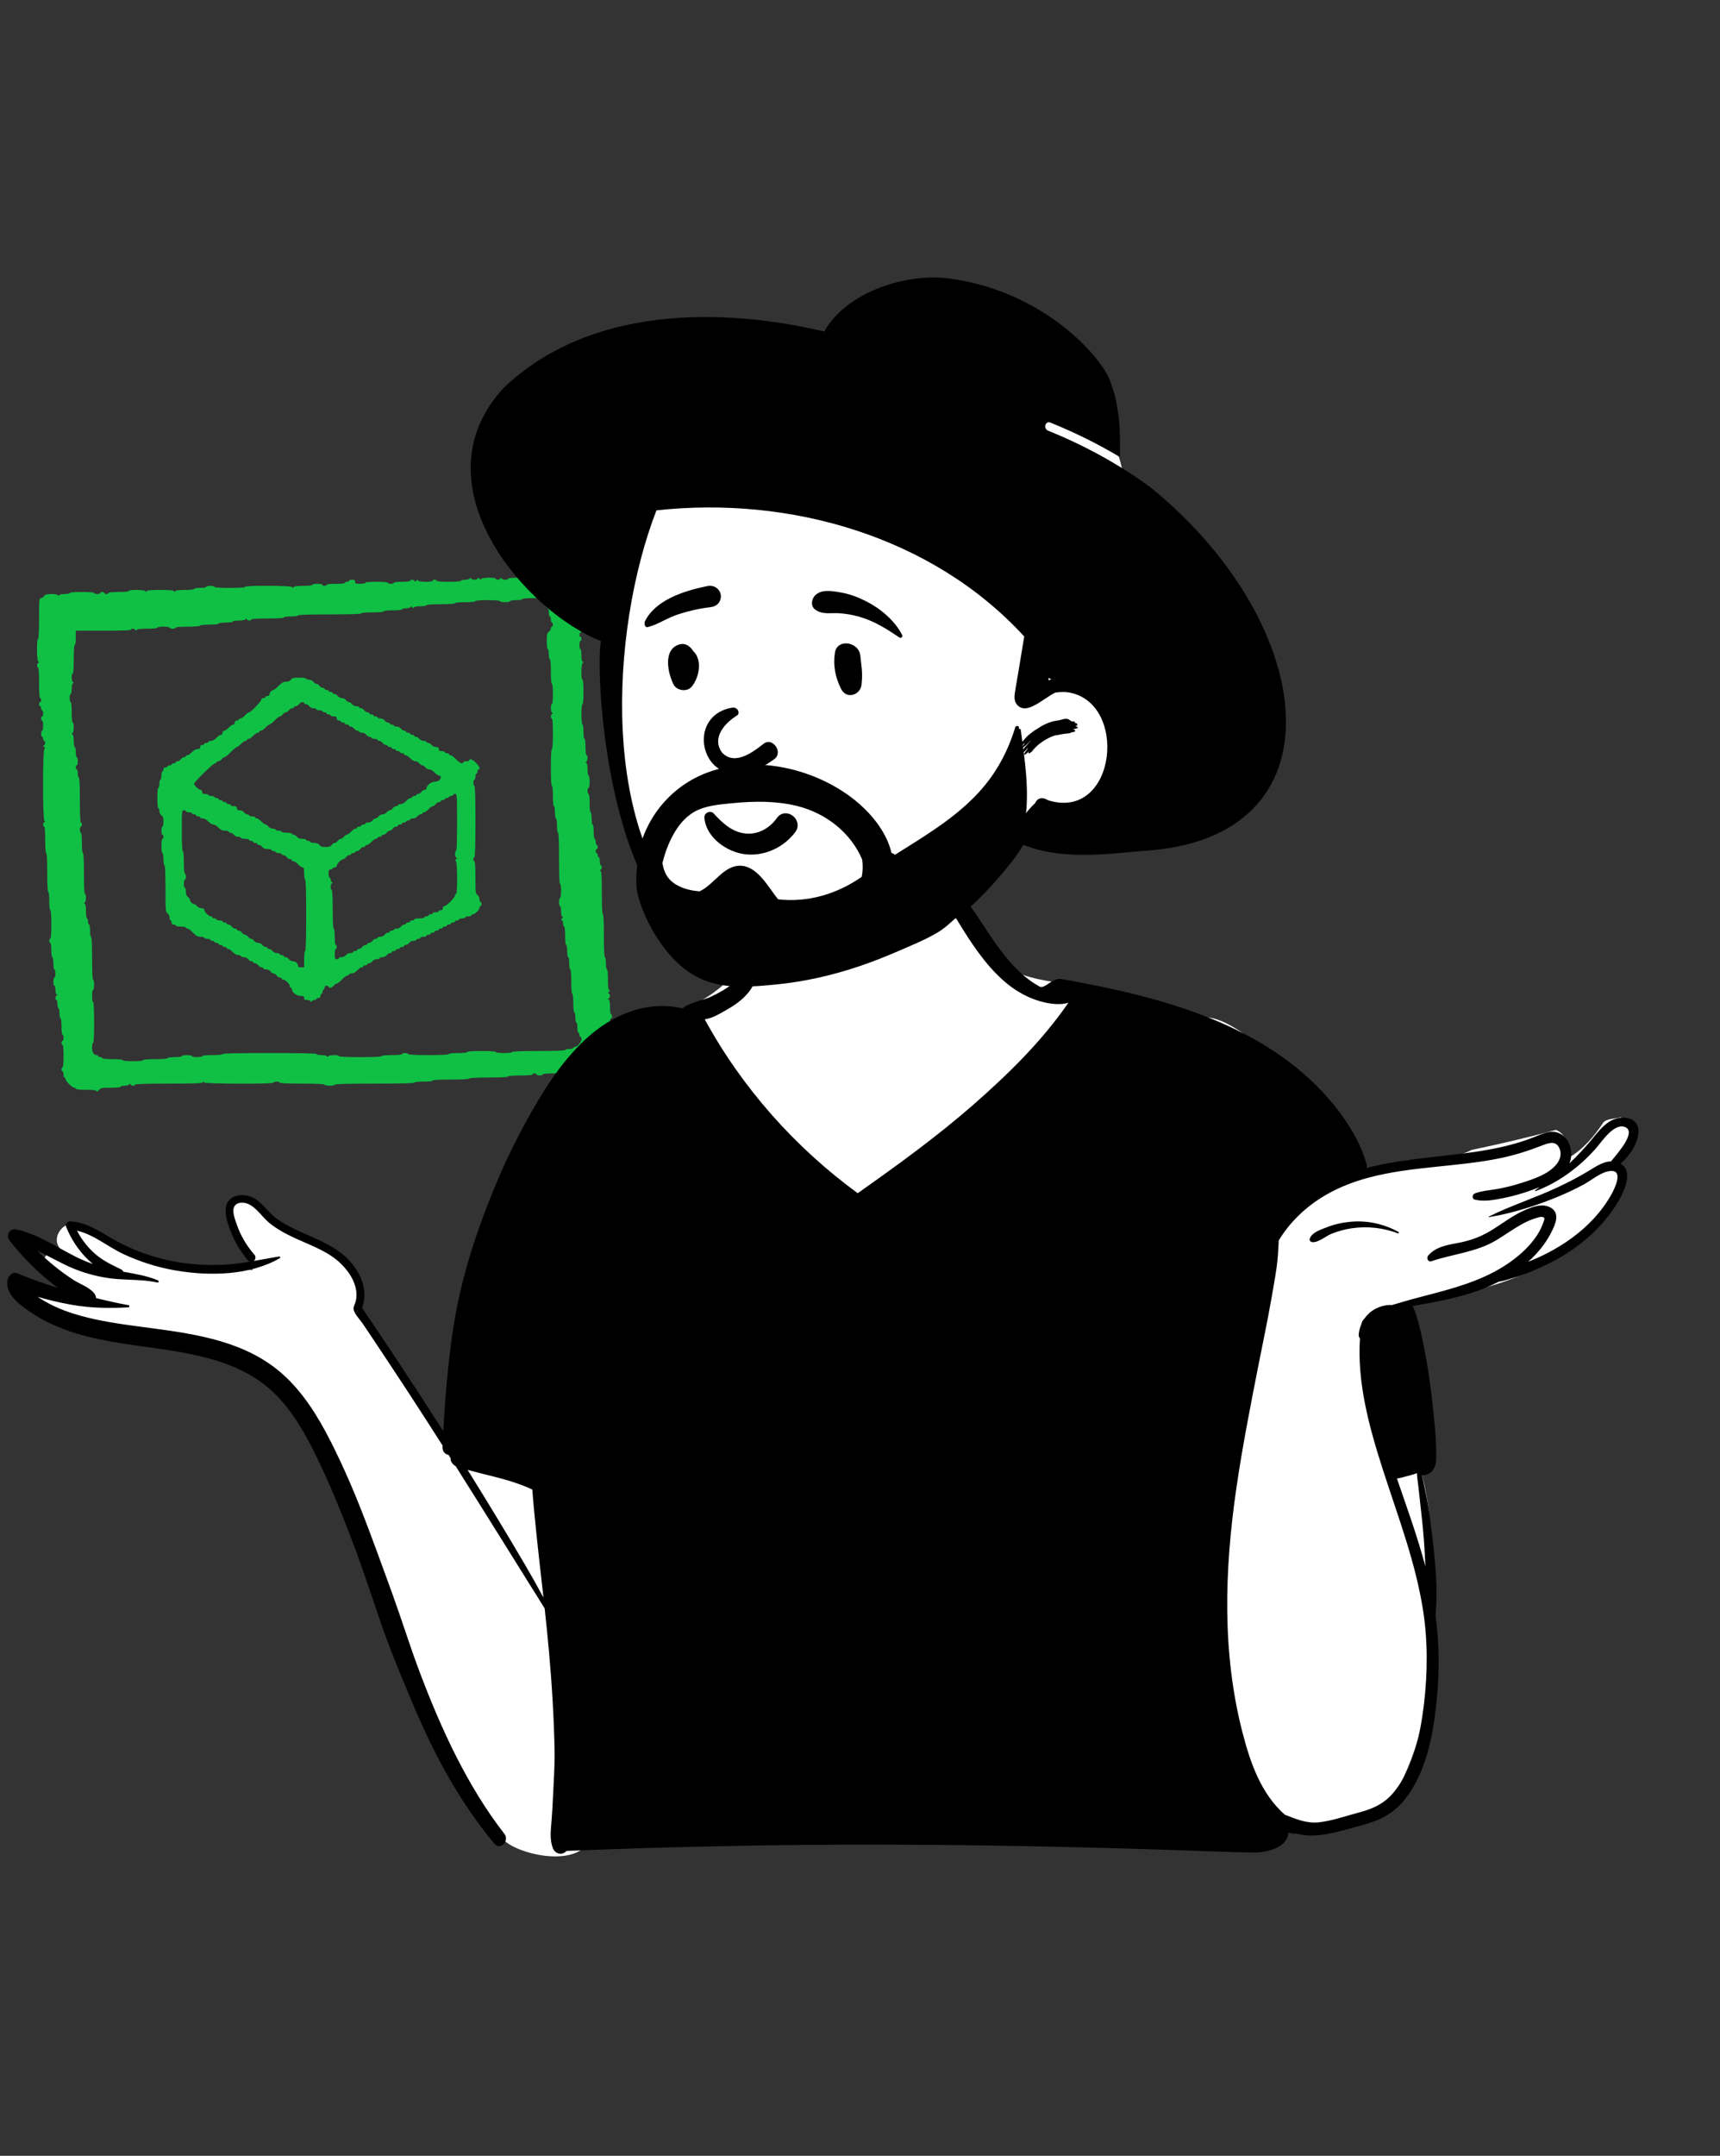 <svg width="186" height="233" viewBox="0 0 186 233" fill="none" xmlns="http://www.w3.org/2000/svg">
<rect x="0" y="0" width="186" height="233" fill="#333333" stroke="none"/>
<path fill-rule="evenodd" clip-rule="evenodd" d="M57.035 62.217C56.896 62.409 56.749 62.438 55.908 62.438C55.336 62.438 54.94 62.483 54.94 62.548C54.94 62.708 54.309 62.683 54.232 62.52C54.181 62.41 54.155 62.41 54.104 62.52C54.028 62.684 53.617 62.707 53.617 62.548C53.617 62.38 52.104 62.407 52.036 62.575C51.994 62.679 51.949 62.673 51.853 62.548C51.757 62.423 51.712 62.416 51.67 62.52C51.639 62.596 51.473 62.658 51.302 62.658C51.13 62.658 50.96 62.596 50.925 62.52C50.874 62.41 50.848 62.41 50.796 62.52C50.761 62.596 50.538 62.658 50.3 62.658C50.063 62.658 49.868 62.708 49.868 62.768C49.868 62.836 49.354 62.879 48.545 62.879C47.737 62.879 47.222 62.836 47.222 62.768C47.222 62.708 47.123 62.658 47.002 62.658C46.881 62.658 46.782 62.708 46.782 62.768C46.782 62.936 45.269 62.91 45.2 62.741C45.158 62.637 45.114 62.644 45.017 62.768C44.922 62.893 44.877 62.9 44.835 62.796C44.768 62.633 44.356 62.609 44.356 62.768C44.356 62.833 43.989 62.879 43.474 62.879C42.96 62.879 42.592 62.925 42.592 62.989C42.592 63.05 42.443 63.099 42.261 63.099C42.08 63.099 41.931 63.05 41.931 62.989C41.931 62.922 41.453 62.879 40.718 62.879C39.983 62.879 39.505 62.922 39.505 62.989C39.505 63.05 39.257 63.099 38.954 63.099C38.476 63.099 38.403 63.07 38.403 62.879C38.403 62.707 38.329 62.658 38.072 62.658C37.89 62.658 37.741 62.708 37.741 62.768C37.741 62.829 37.642 62.879 37.521 62.879C37.399 62.879 37.3 62.928 37.3 62.989C37.3 63.054 36.896 63.099 36.308 63.099C35.72 63.099 35.316 63.144 35.316 63.209C35.316 63.27 35.217 63.32 35.095 63.32C34.974 63.32 34.875 63.27 34.875 63.209C34.875 63.149 34.627 63.099 34.324 63.099C34.02 63.099 33.772 63.149 33.772 63.209C33.772 63.275 33.371 63.32 32.789 63.32C32.111 63.32 31.786 63.362 31.742 63.457C31.691 63.568 31.665 63.568 31.613 63.457C31.532 63.282 26.496 63.255 26.496 63.43C26.496 63.498 25.871 63.54 24.842 63.54C23.813 63.54 23.189 63.498 23.189 63.43C23.189 63.369 22.99 63.32 22.748 63.32C22.505 63.32 22.307 63.369 22.307 63.43C22.307 63.491 22.013 63.54 21.645 63.54C21.278 63.54 20.984 63.589 20.984 63.65C20.984 63.716 20.582 63.761 20 63.761C19.322 63.761 18.998 63.803 18.953 63.898C18.902 64.009 18.876 64.009 18.825 63.898C18.778 63.799 18.369 63.761 17.345 63.761C16.321 63.761 15.913 63.799 15.866 63.898C15.815 64.009 15.789 64.009 15.738 63.898C15.658 63.729 13.928 63.702 13.928 63.871C13.928 63.937 13.487 63.981 12.825 63.981C12.164 63.981 11.723 64.025 11.723 64.091C11.723 64.152 11.624 64.202 11.502 64.202C11.381 64.202 11.282 64.152 11.282 64.091C11.282 64.031 11.183 63.981 11.061 63.981C10.94 63.981 10.841 64.031 10.841 64.091C10.841 64.152 10.692 64.202 10.51 64.202C10.328 64.202 10.179 64.152 10.179 64.091C10.179 64.024 9.665 63.981 8.856 63.981C8.048 63.981 7.533 64.024 7.533 64.091C7.533 64.152 7.29 64.202 6.991 64.202C6.666 64.202 6.424 64.257 6.385 64.339C6.334 64.45 6.308 64.45 6.256 64.339C6.216 64.253 5.959 64.202 5.564 64.202C5.063 64.202 4.904 64.246 4.777 64.422C4.69 64.543 4.53 64.643 4.422 64.643C4.241 64.643 4.226 64.807 4.226 66.847C4.226 68.244 4.186 69.052 4.116 69.052C3.945 69.052 3.971 71.444 4.143 71.524C4.254 71.575 4.254 71.601 4.143 71.652C3.98 71.729 3.957 72.139 4.116 72.139C4.184 72.139 4.226 72.764 4.226 73.793C4.226 74.822 4.268 75.447 4.336 75.447C4.397 75.447 4.447 75.546 4.447 75.667C4.447 75.789 4.397 75.888 4.336 75.888C4.276 75.888 4.226 75.987 4.226 76.108C4.226 76.23 4.276 76.329 4.336 76.329C4.397 76.329 4.447 76.428 4.447 76.549C4.447 76.671 4.496 76.77 4.557 76.77C4.617 76.77 4.667 76.919 4.667 77.1C4.667 77.282 4.617 77.431 4.557 77.431C4.496 77.431 4.447 77.531 4.447 77.652C4.447 77.773 4.496 77.872 4.557 77.872C4.617 77.872 4.667 78.12 4.667 78.424C4.667 78.727 4.617 78.975 4.557 78.975C4.496 78.975 4.447 79.124 4.447 79.305C4.447 79.487 4.496 79.636 4.557 79.636C4.617 79.636 4.667 79.735 4.667 79.857C4.667 79.978 4.717 80.077 4.777 80.077C4.937 80.077 4.913 80.489 4.75 80.556C4.646 80.598 4.652 80.643 4.777 80.739C4.902 80.835 4.909 80.879 4.805 80.922C4.604 81.003 4.604 88.629 4.805 88.722C4.915 88.774 4.915 88.8 4.805 88.851C4.641 88.927 4.618 89.338 4.777 89.338C4.845 89.338 4.887 89.889 4.887 90.771C4.887 91.653 4.93 92.204 4.998 92.204C5.067 92.204 5.108 92.976 5.108 94.299C5.108 95.622 5.149 96.394 5.218 96.394C5.284 96.394 5.328 96.798 5.328 97.386C5.328 97.974 5.373 98.378 5.439 98.378C5.507 98.378 5.549 98.966 5.549 99.922C5.549 100.877 5.507 101.465 5.439 101.465C5.378 101.465 5.328 101.564 5.328 101.686C5.328 101.807 5.378 101.906 5.439 101.906C5.502 101.906 5.549 102.237 5.549 102.678C5.549 103.119 5.596 103.45 5.659 103.45C5.721 103.45 5.769 103.744 5.769 104.111C5.769 104.479 5.818 104.773 5.88 104.773C5.94 104.773 5.99 104.971 5.99 105.214C5.99 105.456 5.94 105.655 5.88 105.655C5.819 105.655 5.769 105.853 5.769 106.096C5.769 106.338 5.819 106.537 5.88 106.537C5.94 106.537 5.99 106.731 5.99 106.968C5.99 107.206 6.052 107.429 6.128 107.465C6.238 107.516 6.238 107.542 6.128 107.593C5.964 107.669 5.941 108.08 6.1 108.08C6.161 108.08 6.21 108.278 6.21 108.521C6.21 108.764 6.26 108.962 6.321 108.962C6.381 108.962 6.431 109.21 6.431 109.513C6.431 109.816 6.481 110.065 6.541 110.065C6.605 110.065 6.651 110.432 6.651 110.946C6.651 111.461 6.697 111.828 6.762 111.828C6.822 111.828 6.872 111.977 6.872 112.159C6.872 112.341 6.822 112.49 6.762 112.49C6.701 112.49 6.651 112.589 6.651 112.71C6.651 112.832 6.701 112.931 6.762 112.931C6.829 112.931 6.872 113.409 6.872 114.144C6.872 114.879 6.829 115.356 6.762 115.356C6.701 115.356 6.651 115.456 6.651 115.577C6.651 115.698 6.701 115.797 6.762 115.797C6.822 115.797 6.872 115.946 6.872 116.128C6.872 116.31 6.922 116.459 6.982 116.459C7.043 116.459 7.092 116.535 7.092 116.628C7.092 116.847 7.806 117.561 8.026 117.561C8.119 117.561 8.195 117.611 8.195 117.672C8.195 117.738 8.633 117.782 9.288 117.782C10.063 117.782 10.396 117.822 10.431 117.92C10.464 118.013 10.552 117.978 10.701 117.809C10.901 117.585 11.021 117.561 11.984 117.561C12.618 117.561 13.046 117.517 13.046 117.451C13.046 117.39 13.24 117.341 13.478 117.341C13.715 117.341 13.938 117.279 13.974 117.203C14.025 117.093 14.051 117.093 14.102 117.203C14.179 117.367 14.589 117.39 14.589 117.231C14.589 117.159 15.872 117.12 18.218 117.12C21.014 117.12 21.862 117.089 21.912 116.983C21.963 116.872 21.989 116.872 22.04 116.983C22.122 117.159 29.583 117.186 29.583 117.01C29.583 116.949 29.732 116.9 29.914 116.9C30.096 116.9 30.244 116.949 30.244 117.01C30.244 117.08 31.126 117.12 32.67 117.12C34.213 117.12 35.095 117.16 35.095 117.231C35.095 117.291 35.343 117.341 35.647 117.341C35.95 117.341 36.198 117.291 36.198 117.231C36.198 117.159 37.705 117.12 40.497 117.12C43.29 117.12 44.797 117.082 44.797 117.01C44.797 116.945 45.201 116.9 45.789 116.9C46.377 116.9 46.782 116.855 46.782 116.79C46.782 116.72 47.517 116.679 48.766 116.679C50.015 116.679 50.75 116.639 50.75 116.569C50.75 116.499 51.522 116.459 52.845 116.459C54.168 116.459 54.94 116.418 54.94 116.349C54.94 116.281 55.454 116.238 56.263 116.238C57.071 116.238 57.586 116.195 57.586 116.128C57.586 116.067 57.685 116.018 57.806 116.018C57.928 116.018 58.027 116.067 58.027 116.128C58.027 116.189 58.176 116.238 58.358 116.238C58.539 116.238 58.688 116.189 58.688 116.128C58.688 116.064 59.056 116.018 59.57 116.018C60.085 116.018 60.452 115.972 60.452 115.908C60.452 115.847 60.651 115.797 60.893 115.797C61.136 115.797 61.334 115.847 61.334 115.908C61.334 115.968 61.483 116.018 61.665 116.018C61.847 116.018 61.996 115.968 61.996 115.908C61.996 115.846 62.29 115.797 62.657 115.797C63.025 115.797 63.319 115.846 63.319 115.908C63.319 115.971 63.649 116.018 64.09 116.018C64.531 116.018 64.862 115.971 64.862 115.908C64.862 115.843 65.23 115.797 65.744 115.797C66.259 115.797 66.626 115.751 66.626 115.687C66.626 115.626 66.725 115.577 66.847 115.577C66.968 115.577 67.067 115.626 67.067 115.687C67.067 115.752 67.456 115.797 68.012 115.797C68.984 115.797 69.272 115.686 69.272 115.309C69.272 115.214 69.322 115.136 69.382 115.136C69.443 115.136 69.493 115.048 69.493 114.94C69.493 114.832 69.592 114.672 69.713 114.585C70.113 114.296 69.876 113.813 69.335 113.813C69.179 113.813 69.052 113.763 69.052 113.703C69.052 113.642 68.952 113.592 68.831 113.592C68.71 113.592 68.611 113.543 68.611 113.482C68.611 113.422 68.511 113.372 68.39 113.372C68.269 113.372 68.169 113.422 68.169 113.482C68.169 113.543 68.07 113.592 67.949 113.592C67.828 113.592 67.728 113.642 67.728 113.703C67.728 113.763 67.629 113.813 67.508 113.813C67.387 113.813 67.287 113.763 67.287 113.703C67.287 113.642 67.188 113.592 67.067 113.592C66.946 113.592 66.847 113.543 66.847 113.482C66.847 113.422 66.747 113.372 66.626 113.372C66.435 113.372 66.406 113.298 66.406 112.821C66.406 112.518 66.356 112.269 66.295 112.269C66.232 112.269 66.185 111.939 66.185 111.498C66.185 111.057 66.138 110.726 66.075 110.726C66.014 110.726 65.965 110.577 65.965 110.395C65.965 110.213 66.014 110.065 66.075 110.065C66.135 110.065 66.185 109.965 66.185 109.844C66.185 109.723 66.135 109.624 66.075 109.624C66.012 109.624 65.965 109.296 65.965 108.861C65.965 108.359 65.918 108.077 65.827 108.034C65.716 107.983 65.716 107.957 65.827 107.906C65.903 107.87 65.965 107.75 65.965 107.639C65.965 107.528 65.903 107.412 65.827 107.381C65.723 107.339 65.729 107.294 65.854 107.198C65.979 107.102 65.986 107.057 65.882 107.015C65.785 106.976 65.744 106.637 65.744 105.866C65.744 105.211 65.7 104.773 65.634 104.773C65.573 104.773 65.524 104.479 65.524 104.111C65.524 103.744 65.475 103.45 65.413 103.45C65.343 103.45 65.303 102.604 65.303 101.134C65.303 99.665 65.263 98.819 65.193 98.819C65.123 98.819 65.083 97.977 65.083 96.513C65.083 94.776 65.049 94.191 64.945 94.143C64.835 94.091 64.835 94.066 64.945 94.014C65.108 93.938 65.131 93.527 64.972 93.527C64.912 93.527 64.862 93.329 64.862 93.086C64.862 92.844 64.812 92.645 64.752 92.645C64.691 92.645 64.642 92.546 64.642 92.425C64.642 92.304 64.592 92.204 64.531 92.204C64.471 92.204 64.421 92.105 64.421 91.984C64.421 91.863 64.471 91.763 64.531 91.763C64.592 91.763 64.642 91.664 64.642 91.543C64.642 91.422 64.592 91.322 64.531 91.322C64.471 91.322 64.421 91.174 64.421 90.992C64.421 90.81 64.371 90.661 64.311 90.661C64.248 90.661 64.201 90.33 64.201 89.889C64.201 89.448 64.153 89.118 64.09 89.118C64.029 89.118 63.98 88.823 63.98 88.456C63.98 88.089 63.931 87.794 63.87 87.794C63.804 87.794 63.76 87.39 63.76 86.802C63.76 86.214 63.715 85.81 63.649 85.81C63.589 85.81 63.539 85.661 63.539 85.479C63.539 85.297 63.589 85.149 63.649 85.149C63.711 85.149 63.76 84.855 63.76 84.487C63.76 84.12 63.711 83.826 63.649 83.826C63.588 83.826 63.539 83.535 63.539 83.173C63.539 82.759 63.489 82.498 63.401 82.457C63.291 82.405 63.291 82.379 63.401 82.328C63.564 82.252 63.589 81.621 63.429 81.621C63.365 81.621 63.319 81.253 63.319 80.739C63.319 80.224 63.273 79.857 63.208 79.857C63.145 79.857 63.098 79.526 63.098 79.085C63.098 78.644 63.051 78.313 62.988 78.313C62.922 78.313 62.878 77.872 62.878 77.211C62.878 76.549 62.922 76.108 62.988 76.108C63.055 76.108 63.098 75.594 63.098 74.785C63.098 73.977 63.055 73.462 62.988 73.462C62.819 73.462 62.846 71.732 63.015 71.652C63.126 71.601 63.126 71.575 63.015 71.524C62.928 71.483 62.878 71.221 62.878 70.807C62.878 70.446 62.828 70.155 62.767 70.155C62.707 70.155 62.657 69.957 62.657 69.714C62.657 69.471 62.707 69.273 62.767 69.273C62.828 69.273 62.878 69.174 62.878 69.052C62.878 68.931 62.828 68.832 62.767 68.832C62.608 68.832 62.631 68.421 62.795 68.345C62.905 68.294 62.905 68.268 62.795 68.216C62.691 68.168 62.657 67.583 62.657 65.846C62.657 64.382 62.617 63.54 62.547 63.54C62.486 63.54 62.437 63.441 62.437 63.32C62.437 63.121 62.363 63.099 61.689 63.099C61.068 63.099 60.915 63.062 60.783 62.879C60.696 62.757 60.536 62.658 60.428 62.658C60.32 62.658 60.232 62.608 60.232 62.548C60.232 62.487 59.938 62.438 59.57 62.438C59.203 62.438 58.909 62.389 58.909 62.327C58.909 62.264 58.578 62.217 58.137 62.217C57.696 62.217 57.365 62.17 57.365 62.107C57.365 61.927 57.205 61.981 57.035 62.217ZM58.909 64.863C58.909 64.984 58.958 65.084 59.019 65.084C59.08 65.084 59.129 65.232 59.129 65.414C59.129 65.596 59.179 65.745 59.239 65.745C59.3 65.745 59.35 65.944 59.35 66.186C59.35 66.429 59.399 66.627 59.46 66.627C59.521 66.627 59.57 66.776 59.57 66.958C59.57 67.14 59.62 67.288 59.68 67.288C59.741 67.288 59.791 67.388 59.791 67.509C59.791 67.63 59.741 67.73 59.68 67.73C59.62 67.73 59.57 67.818 59.57 67.926C59.57 68.034 59.471 68.193 59.35 68.281C59.162 68.416 59.129 68.566 59.129 69.297C59.129 69.796 59.175 70.155 59.239 70.155C59.3 70.155 59.35 70.403 59.35 70.706C59.35 71.009 59.399 71.257 59.46 71.257C59.527 71.257 59.57 71.772 59.57 72.58C59.57 73.389 59.613 73.903 59.68 73.903C59.747 73.903 59.791 74.344 59.791 75.006C59.791 75.667 59.747 76.108 59.68 76.108C59.52 76.108 59.545 76.96 59.708 77.036C59.818 77.088 59.818 77.113 59.708 77.165C59.544 77.241 59.521 77.652 59.68 77.652C59.749 77.652 59.791 78.276 59.791 79.305C59.791 80.334 59.749 80.959 59.68 80.959C59.611 80.959 59.57 81.694 59.57 82.944C59.57 84.193 59.611 84.928 59.68 84.928C59.747 84.928 59.791 85.369 59.791 86.031C59.791 86.692 59.835 87.133 59.901 87.133C59.962 87.133 60.011 87.427 60.011 87.794C60.011 88.162 60.06 88.456 60.121 88.456C60.184 88.456 60.232 88.787 60.232 89.228C60.232 89.669 60.279 89.999 60.342 89.999C60.413 89.999 60.452 90.992 60.452 92.756C60.452 94.52 60.492 95.512 60.562 95.512C60.625 95.512 60.673 95.843 60.673 96.284C60.673 96.725 60.625 97.055 60.562 97.055C60.502 97.055 60.452 97.254 60.452 97.496C60.452 97.739 60.502 97.937 60.562 97.937C60.623 97.937 60.673 98.181 60.673 98.479C60.673 98.81 60.727 99.043 60.81 99.077C60.915 99.12 60.908 99.164 60.783 99.26C60.658 99.356 60.651 99.401 60.755 99.443C60.831 99.474 60.893 99.644 60.893 99.821C60.893 99.998 60.943 100.142 61.003 100.142C61.069 100.142 61.114 100.547 61.114 101.134C61.114 101.722 61.158 102.127 61.224 102.127C61.285 102.127 61.334 102.421 61.334 102.788C61.334 103.156 61.383 103.45 61.444 103.45C61.506 103.45 61.555 103.744 61.555 104.111C61.555 104.479 61.604 104.773 61.665 104.773C61.732 104.773 61.775 105.287 61.775 106.096C61.775 106.904 61.818 107.419 61.885 107.419C61.951 107.419 61.996 107.823 61.996 108.411C61.996 108.999 62.041 109.403 62.106 109.403C62.166 109.403 62.216 109.651 62.216 109.954C62.216 110.257 62.266 110.505 62.326 110.505C62.387 110.505 62.437 110.754 62.437 111.057C62.437 111.36 62.486 111.608 62.547 111.608C62.608 111.608 62.657 111.707 62.657 111.828C62.657 111.95 62.707 112.049 62.767 112.049C62.828 112.049 62.878 112.175 62.878 112.33C62.878 112.639 62.434 113.151 62.166 113.151C62.072 113.151 61.996 113.201 61.996 113.262C61.996 113.322 61.797 113.372 61.555 113.372C61.312 113.372 61.114 113.422 61.114 113.482C61.114 113.553 60.085 113.592 58.247 113.592C56.41 113.592 55.381 113.632 55.381 113.703C55.381 113.767 55.013 113.813 54.499 113.813C53.984 113.813 53.617 113.767 53.617 113.703C53.617 113.634 53.029 113.592 52.073 113.592C51.118 113.592 50.53 113.634 50.53 113.703C50.53 113.768 50.126 113.813 49.538 113.813C48.95 113.813 48.545 113.858 48.545 113.923C48.545 113.993 47.737 114.033 46.34 114.033C44.944 114.033 44.136 113.993 44.136 113.923C44.136 113.863 43.987 113.813 43.805 113.813C43.623 113.813 43.474 113.863 43.474 113.923C43.474 113.989 43.033 114.033 42.372 114.033C41.71 114.033 41.269 114.078 41.269 114.144C41.269 114.214 40.424 114.254 38.954 114.254C37.484 114.254 36.639 114.214 36.639 114.144C36.639 113.98 35.568 114.006 35.49 114.171C35.439 114.281 35.413 114.281 35.362 114.171C35.323 114.088 35.081 114.033 34.755 114.033C34.457 114.033 34.213 113.984 34.213 113.923C34.213 113.851 32.449 113.813 29.142 113.813C25.834 113.813 24.07 113.851 24.07 113.923C24.07 113.989 23.63 114.033 22.968 114.033C22.307 114.033 21.866 114.078 21.866 114.144C21.866 114.204 21.617 114.254 21.314 114.254C21.011 114.254 20.763 114.204 20.763 114.144C20.763 114.083 20.515 114.033 20.212 114.033C19.909 114.033 19.661 114.083 19.661 114.144C19.661 114.207 19.33 114.254 18.889 114.254C18.448 114.254 18.117 114.301 18.117 114.364C18.117 114.432 17.603 114.474 16.794 114.474C15.986 114.474 15.471 114.517 15.471 114.585C15.471 114.651 15.03 114.695 14.369 114.695C13.707 114.695 13.266 114.651 13.266 114.585C13.266 114.519 12.825 114.474 12.164 114.474C11.502 114.474 11.061 114.43 11.061 114.364C11.061 114.304 10.962 114.254 10.841 114.254C10.72 114.254 10.62 114.204 10.62 114.144C10.62 114.083 10.542 114.033 10.447 114.033C10.137 114.033 9.959 113.735 9.959 113.214C9.959 112.937 10.008 112.71 10.069 112.71C10.139 112.71 10.179 111.902 10.179 110.505C10.179 109.109 10.139 108.301 10.069 108.301C10.008 108.301 9.959 108.007 9.959 107.639C9.959 107.272 10.008 106.978 10.069 106.978C10.13 106.978 10.179 106.73 10.179 106.426C10.179 106.123 10.13 105.875 10.069 105.875C9.999 105.875 9.959 105.03 9.959 103.56C9.959 102.09 9.919 101.245 9.849 101.245C9.787 101.245 9.738 100.951 9.738 100.583C9.738 100.216 9.689 99.922 9.628 99.922C9.567 99.922 9.518 99.773 9.518 99.591C9.518 99.409 9.468 99.26 9.408 99.26C9.345 99.26 9.297 98.933 9.297 98.498C9.297 97.996 9.25 97.713 9.16 97.671C9.049 97.62 9.049 97.594 9.16 97.542C9.322 97.466 9.348 96.614 9.187 96.614C9.117 96.614 9.077 95.806 9.077 94.409C9.077 93.013 9.036 92.204 8.967 92.204C8.9 92.204 8.856 91.763 8.856 91.102C8.856 90.441 8.812 89.999 8.746 89.999C8.686 89.999 8.636 89.851 8.636 89.669C8.636 89.487 8.686 89.338 8.746 89.338C8.807 89.338 8.856 89.239 8.856 89.118C8.856 88.996 8.807 88.897 8.746 88.897C8.676 88.897 8.636 88.015 8.636 86.472C8.636 84.928 8.596 84.046 8.526 84.046C8.465 84.046 8.415 83.848 8.415 83.605C8.415 83.363 8.366 83.164 8.305 83.164C8.245 83.164 8.195 83.065 8.195 82.944C8.195 82.822 8.245 82.723 8.305 82.723C8.366 82.723 8.415 82.525 8.415 82.282C8.415 82.04 8.366 81.841 8.305 81.841C8.245 81.841 8.195 81.593 8.195 81.29C8.195 80.987 8.145 80.739 8.085 80.739C8.024 80.739 7.974 80.448 7.974 80.086C7.974 79.672 7.924 79.411 7.837 79.37C7.726 79.318 7.726 79.293 7.837 79.241C8.002 79.164 8.028 78.093 7.864 78.093C7.798 78.093 7.754 77.652 7.754 76.99C7.754 76.329 7.71 75.888 7.644 75.888C7.583 75.888 7.533 75.689 7.533 75.447C7.533 75.204 7.583 75.006 7.644 75.006C7.704 75.006 7.754 74.762 7.754 74.464C7.754 74.138 7.809 73.896 7.892 73.857C8.002 73.806 8.002 73.78 7.892 73.729C7.729 73.653 7.704 72.801 7.864 72.801C7.932 72.801 7.974 72.213 7.974 71.257C7.974 70.302 8.016 69.714 8.085 69.714C8.148 69.714 8.195 69.383 8.195 68.942V68.171H11.172C13.082 68.171 14.148 68.131 14.148 68.06C14.148 67.901 14.559 67.924 14.635 68.088C14.687 68.198 14.712 68.198 14.764 68.088C14.809 67.991 15.155 67.95 15.921 67.95C16.577 67.95 17.015 67.906 17.015 67.84C17.015 67.778 17.309 67.73 17.676 67.73C18.044 67.73 18.338 67.778 18.338 67.84C18.338 67.9 18.486 67.95 18.668 67.95C18.85 67.95 18.999 67.9 18.999 67.84C18.999 67.772 19.514 67.73 20.322 67.73C21.131 67.73 21.645 67.687 21.645 67.619C21.645 67.554 22.049 67.509 22.637 67.509C23.225 67.509 23.63 67.464 23.63 67.399C23.63 67.336 23.96 67.288 24.401 67.288C24.842 67.288 25.173 67.241 25.173 67.178C25.173 67.117 25.464 67.068 25.825 67.068C26.239 67.068 26.501 67.018 26.542 66.93C26.593 66.82 26.619 66.82 26.671 66.93C26.747 67.094 27.157 67.117 27.157 66.958C27.157 66.889 27.819 66.847 28.921 66.847C30.024 66.847 30.685 66.806 30.685 66.737C30.685 66.674 31.016 66.627 31.457 66.627C31.898 66.627 32.229 66.58 32.229 66.517C32.229 66.446 33.442 66.406 35.647 66.406C37.852 66.406 39.064 66.367 39.064 66.296C39.064 66.23 39.542 66.186 40.277 66.186C41.012 66.186 41.49 66.143 41.49 66.076C41.49 66.01 41.894 65.966 42.482 65.966C43.07 65.966 43.474 65.921 43.474 65.855C43.474 65.795 43.668 65.745 43.906 65.745C44.148 65.745 44.362 65.684 44.394 65.607C44.436 65.503 44.481 65.51 44.577 65.635C44.672 65.76 44.717 65.766 44.76 65.662C44.795 65.574 45.049 65.525 45.468 65.525C45.829 65.525 46.12 65.475 46.12 65.414C46.12 65.346 46.708 65.304 47.663 65.304C48.619 65.304 49.207 65.262 49.207 65.194C49.207 65.128 49.648 65.084 50.309 65.084C50.971 65.084 51.412 65.04 51.412 64.973C51.412 64.906 51.926 64.863 52.735 64.863C53.543 64.863 54.058 64.906 54.058 64.973C54.058 65.034 54.306 65.084 54.609 65.084C54.912 65.084 55.16 65.034 55.16 64.973C55.16 64.912 55.454 64.863 55.822 64.863C56.189 64.863 56.483 64.814 56.483 64.753C56.483 64.686 56.961 64.643 57.696 64.643C58.835 64.643 58.909 64.656 58.909 64.863ZM31.457 73.462C31.352 73.608 31.172 73.683 30.928 73.683C30.64 73.683 30.463 73.781 30.134 74.124C29.901 74.366 29.653 74.565 29.584 74.565C29.401 74.565 29.142 74.851 29.142 75.053C29.142 75.153 29.048 75.226 28.921 75.226C28.8 75.226 28.701 75.276 28.701 75.337C28.701 75.397 28.602 75.447 28.48 75.447C28.357 75.447 28.26 75.52 28.26 75.615C28.26 75.807 27.115 76.99 26.928 76.99C26.861 76.99 26.666 77.139 26.496 77.321C26.326 77.503 26.108 77.652 26.011 77.652C25.914 77.652 25.834 77.701 25.834 77.762C25.834 77.823 25.735 77.872 25.614 77.872C25.467 77.872 25.393 77.946 25.393 78.093C25.393 78.221 25.32 78.313 25.217 78.313C25.12 78.313 24.902 78.462 24.732 78.644C24.562 78.826 24.344 78.975 24.247 78.975C24.144 78.975 24.07 79.067 24.07 79.195C24.07 79.324 23.997 79.416 23.894 79.416C23.797 79.416 23.579 79.565 23.409 79.746C23.219 79.95 22.99 80.077 22.814 80.077C22.656 80.077 22.527 80.127 22.527 80.188C22.527 80.248 22.428 80.298 22.307 80.298C22.185 80.298 22.086 80.347 22.086 80.408C22.086 80.469 21.987 80.518 21.866 80.518C21.719 80.518 21.645 80.592 21.645 80.739C21.645 80.903 21.572 80.959 21.359 80.959C21.182 80.959 20.953 81.087 20.763 81.29C20.593 81.472 20.375 81.621 20.278 81.621C20.181 81.621 20.102 81.67 20.102 81.731C20.102 81.792 20.013 81.841 19.905 81.841C19.798 81.841 19.638 81.94 19.55 82.062C19.463 82.183 19.303 82.282 19.195 82.282C19.087 82.282 18.999 82.332 18.999 82.392C18.999 82.453 18.9 82.503 18.779 82.503C18.657 82.503 18.558 82.552 18.558 82.613C18.558 82.674 18.459 82.723 18.338 82.723C18.216 82.723 18.117 82.773 18.117 82.833C18.117 82.894 18.018 82.944 17.897 82.944C17.75 82.944 17.676 83.017 17.676 83.164C17.676 83.285 17.627 83.385 17.566 83.385C17.505 83.385 17.456 83.583 17.456 83.826C17.456 84.068 17.406 84.267 17.345 84.267C17.285 84.267 17.235 84.465 17.235 84.708C17.235 84.95 17.186 85.149 17.125 85.149C17.059 85.149 17.015 85.59 17.015 86.251C17.015 86.913 17.059 87.353 17.125 87.353C17.186 87.353 17.235 87.492 17.235 87.66C17.235 87.84 17.326 88.032 17.456 88.125C17.623 88.246 17.676 88.411 17.676 88.811C17.676 89.101 17.627 89.338 17.566 89.338C17.505 89.338 17.456 89.536 17.456 89.779C17.456 90.022 17.505 90.22 17.566 90.22C17.627 90.22 17.676 90.319 17.676 90.441C17.676 90.562 17.627 90.661 17.566 90.661C17.503 90.661 17.456 90.992 17.456 91.433C17.456 91.874 17.503 92.204 17.566 92.204C17.627 92.204 17.676 92.499 17.676 92.866C17.676 93.233 17.725 93.527 17.786 93.527C17.857 93.527 17.897 94.438 17.897 96.039C17.897 98.424 17.908 98.558 18.117 98.709C18.247 98.802 18.338 98.995 18.338 99.174C18.338 99.343 18.387 99.481 18.448 99.481C18.509 99.481 18.558 99.58 18.558 99.701C18.558 99.848 18.632 99.922 18.779 99.922C18.9 99.922 18.999 99.971 18.999 100.032C18.999 100.093 19.247 100.142 19.55 100.142C19.854 100.142 20.102 100.192 20.102 100.252C20.102 100.313 20.18 100.363 20.276 100.363C20.371 100.363 20.64 100.561 20.873 100.804C21.213 101.157 21.375 101.245 21.692 101.245C21.909 101.245 22.086 101.294 22.086 101.355C22.086 101.416 22.235 101.465 22.417 101.465C22.599 101.465 22.748 101.515 22.748 101.575C22.748 101.636 22.847 101.686 22.968 101.686C23.089 101.686 23.189 101.735 23.189 101.796C23.189 101.857 23.288 101.906 23.409 101.906C23.53 101.906 23.63 101.956 23.63 102.016C23.63 102.077 23.729 102.127 23.85 102.127C23.971 102.127 24.07 102.176 24.07 102.237C24.07 102.298 24.17 102.347 24.291 102.347C24.412 102.347 24.512 102.397 24.512 102.457C24.512 102.518 24.591 102.568 24.688 102.568C24.785 102.568 25.003 102.717 25.173 102.898C25.363 103.102 25.592 103.229 25.768 103.229C25.926 103.229 26.055 103.279 26.055 103.339C26.055 103.4 26.193 103.45 26.361 103.45C26.541 103.45 26.733 103.541 26.827 103.67C26.914 103.791 27.074 103.891 27.182 103.891C27.29 103.891 27.378 103.94 27.378 104.001C27.378 104.062 27.466 104.111 27.574 104.111C27.682 104.111 27.842 104.21 27.929 104.332C28.017 104.453 28.176 104.552 28.284 104.552C28.392 104.552 28.48 104.602 28.48 104.662C28.48 104.723 28.618 104.773 28.787 104.773C28.967 104.773 29.159 104.864 29.252 104.993C29.34 105.114 29.488 105.214 29.583 105.214C29.677 105.214 29.826 105.313 29.914 105.434C30.001 105.555 30.161 105.655 30.269 105.655C30.377 105.655 30.465 105.704 30.465 105.765C30.465 105.825 30.541 105.875 30.635 105.875C30.856 105.875 31.347 106.366 31.347 106.587C31.347 106.68 31.396 106.757 31.457 106.757C31.518 106.757 31.567 106.834 31.567 106.927C31.567 107.246 32.082 107.639 32.499 107.639C32.817 107.639 32.89 107.681 32.89 107.86C32.89 108.03 32.964 108.08 33.212 108.08C33.389 108.08 33.562 108.142 33.598 108.218C33.649 108.328 33.675 108.328 33.726 108.218C33.762 108.142 33.886 108.08 34.002 108.08C34.118 108.08 34.213 108.03 34.213 107.97C34.213 107.909 34.312 107.86 34.434 107.86C34.581 107.86 34.654 107.786 34.654 107.639C34.654 107.518 34.704 107.419 34.764 107.419C34.825 107.419 34.875 107.319 34.875 107.198C34.875 107.077 34.924 106.978 34.985 106.978C35.046 106.978 35.095 106.878 35.095 106.757C35.095 106.61 35.169 106.537 35.316 106.537C35.437 106.537 35.536 106.586 35.536 106.647C35.536 106.842 35.923 106.764 36.087 106.537C36.175 106.415 36.314 106.316 36.396 106.316C36.478 106.316 36.736 106.118 36.969 105.875C37.203 105.633 37.471 105.434 37.567 105.434C37.663 105.434 37.741 105.385 37.741 105.324C37.741 105.263 37.87 105.214 38.028 105.214C38.204 105.214 38.433 105.086 38.623 104.883C38.793 104.701 39.011 104.552 39.108 104.552C39.205 104.552 39.285 104.503 39.285 104.442C39.285 104.381 39.384 104.332 39.505 104.332C39.626 104.332 39.726 104.282 39.726 104.221C39.726 104.161 39.814 104.111 39.922 104.111C40.03 104.111 40.19 104.012 40.277 103.891C40.37 103.761 40.562 103.67 40.742 103.67C40.911 103.67 41.049 103.621 41.049 103.56C41.049 103.499 41.187 103.45 41.355 103.45C41.535 103.45 41.727 103.359 41.82 103.229C41.908 103.108 42.068 103.009 42.175 103.009C42.283 103.009 42.372 102.959 42.372 102.898C42.372 102.838 42.471 102.788 42.592 102.788C42.713 102.788 42.813 102.739 42.813 102.678C42.813 102.617 42.912 102.568 43.033 102.568C43.154 102.568 43.254 102.518 43.254 102.457C43.254 102.397 43.353 102.347 43.474 102.347C43.595 102.347 43.695 102.298 43.695 102.237C43.695 102.176 43.783 102.127 43.891 102.127C43.999 102.127 44.158 102.027 44.246 101.906C44.339 101.777 44.531 101.686 44.711 101.686C44.88 101.686 45.017 101.636 45.017 101.575C45.017 101.515 45.117 101.465 45.238 101.465C45.359 101.465 45.459 101.416 45.459 101.355C45.459 101.294 45.607 101.245 45.789 101.245C45.971 101.245 46.12 101.195 46.12 101.134C46.12 101.074 46.219 101.024 46.34 101.024C46.462 101.024 46.561 100.975 46.561 100.914C46.561 100.853 46.66 100.804 46.782 100.804C46.903 100.804 47.002 100.754 47.002 100.693C47.002 100.633 47.101 100.583 47.222 100.583C47.344 100.583 47.443 100.534 47.443 100.473C47.443 100.412 47.542 100.363 47.663 100.363C47.785 100.363 47.884 100.313 47.884 100.252C47.884 100.192 47.983 100.142 48.105 100.142C48.226 100.142 48.325 100.093 48.325 100.032C48.325 99.971 48.424 99.922 48.545 99.922C48.667 99.922 48.766 99.872 48.766 99.811C48.766 99.751 48.865 99.701 48.986 99.701C49.108 99.701 49.207 99.652 49.207 99.591C49.207 99.53 49.306 99.481 49.427 99.481C49.549 99.481 49.648 99.431 49.648 99.371C49.648 99.31 49.797 99.26 49.979 99.26C50.161 99.26 50.309 99.211 50.309 99.15C50.309 99.089 50.458 99.04 50.64 99.04C50.822 99.04 50.971 98.99 50.971 98.93C50.971 98.869 51.047 98.819 51.141 98.819C51.362 98.819 51.853 98.328 51.853 98.108C51.853 98.014 51.903 97.937 51.963 97.937C52.024 97.937 52.073 97.838 52.073 97.717C52.073 97.596 52.024 97.496 51.963 97.496C51.903 97.496 51.853 97.358 51.853 97.19C51.853 97.01 51.762 96.818 51.632 96.725C51.428 96.577 51.412 96.439 51.412 94.826C51.412 93.74 51.37 93.086 51.302 93.086C51.241 93.086 51.191 92.987 51.191 92.866C51.191 92.745 51.241 92.645 51.302 92.645C51.373 92.645 51.412 91.286 51.412 88.787C51.412 86.288 51.373 84.928 51.302 84.928C51.241 84.928 51.191 84.779 51.191 84.597C51.191 84.415 51.241 84.267 51.302 84.267C51.362 84.267 51.412 84.118 51.412 83.936C51.412 83.754 51.462 83.605 51.522 83.605C51.583 83.605 51.632 83.506 51.632 83.385C51.632 83.263 51.682 83.164 51.743 83.164C51.972 83.164 51.839 82.812 51.471 82.444C51.102 82.076 50.75 81.943 50.75 82.172C50.75 82.233 50.602 82.282 50.42 82.282C50.238 82.282 50.089 82.332 50.089 82.392C50.089 82.637 49.717 82.478 49.317 82.062C49.084 81.819 48.815 81.621 48.719 81.621C48.624 81.621 48.545 81.571 48.545 81.51C48.545 81.45 48.446 81.4 48.325 81.4C48.204 81.4 48.105 81.351 48.105 81.29C48.105 81.229 47.956 81.18 47.774 81.18C47.517 81.18 47.443 81.131 47.443 80.959C47.443 80.792 47.369 80.739 47.137 80.739C46.957 80.739 46.765 80.648 46.671 80.518C46.584 80.397 46.424 80.298 46.316 80.298C46.208 80.298 46.12 80.248 46.12 80.188C46.12 80.127 45.982 80.077 45.814 80.077C45.634 80.077 45.442 79.986 45.348 79.857C45.261 79.735 45.101 79.636 44.993 79.636C44.885 79.636 44.797 79.587 44.797 79.526C44.797 79.465 44.698 79.416 44.577 79.416C44.455 79.416 44.356 79.366 44.356 79.305C44.356 79.245 44.257 79.195 44.136 79.195C44.014 79.195 43.915 79.146 43.915 79.085C43.915 79.024 43.827 78.975 43.719 78.975C43.611 78.975 43.451 78.876 43.364 78.754C43.27 78.625 43.078 78.534 42.898 78.534C42.73 78.534 42.592 78.484 42.592 78.424C42.592 78.363 42.493 78.313 42.372 78.313C42.25 78.313 42.151 78.264 42.151 78.203C42.151 78.142 42.063 78.093 41.955 78.093C41.847 78.093 41.687 77.993 41.6 77.872C41.507 77.743 41.314 77.652 41.135 77.652C40.966 77.652 40.828 77.602 40.828 77.541C40.828 77.481 40.729 77.431 40.608 77.431C40.486 77.431 40.387 77.382 40.387 77.321C40.387 77.26 40.288 77.211 40.167 77.211C40.045 77.211 39.946 77.161 39.946 77.1C39.946 77.04 39.858 76.99 39.75 76.99C39.642 76.99 39.482 76.891 39.395 76.77C39.307 76.648 39.148 76.549 39.04 76.549C38.932 76.549 38.844 76.5 38.844 76.439C38.844 76.378 38.706 76.329 38.537 76.329C38.357 76.329 38.165 76.238 38.072 76.108C37.984 75.987 37.836 75.888 37.741 75.888C37.647 75.888 37.498 75.789 37.41 75.667C37.323 75.546 37.125 75.447 36.969 75.447C36.814 75.447 36.616 75.348 36.529 75.226C36.441 75.105 36.281 75.006 36.173 75.006C36.066 75.006 35.977 74.956 35.977 74.896C35.977 74.835 35.878 74.785 35.757 74.785C35.636 74.785 35.536 74.736 35.536 74.675C35.536 74.615 35.437 74.565 35.316 74.565C35.194 74.565 35.095 74.515 35.095 74.455C35.095 74.394 35.007 74.344 34.899 74.344C34.791 74.344 34.632 74.245 34.544 74.124C34.457 74.003 34.308 73.903 34.213 73.903C34.119 73.903 33.97 73.804 33.883 73.683C33.789 73.553 33.597 73.462 33.417 73.462C33.249 73.462 33.111 73.413 33.111 73.352C33.111 73.29 32.788 73.242 32.364 73.242C31.742 73.242 31.589 73.279 31.457 73.462ZM32.89 75.998C32.89 76.059 32.979 76.108 33.087 76.108C33.194 76.108 33.354 76.207 33.442 76.329C33.535 76.458 33.727 76.549 33.907 76.549C34.075 76.549 34.213 76.599 34.213 76.659C34.213 76.72 34.362 76.77 34.544 76.77C34.726 76.77 34.875 76.819 34.875 76.88C34.875 76.941 34.974 76.99 35.095 76.99C35.217 76.99 35.316 77.04 35.316 77.1C35.316 77.161 35.415 77.211 35.536 77.211C35.657 77.211 35.757 77.26 35.757 77.321C35.757 77.382 35.906 77.431 36.087 77.431C36.345 77.431 36.418 77.48 36.418 77.652C36.418 77.799 36.492 77.872 36.639 77.872C36.76 77.872 36.859 77.922 36.859 77.983C36.859 78.043 36.959 78.093 37.08 78.093C37.201 78.093 37.3 78.142 37.3 78.203C37.3 78.264 37.399 78.313 37.521 78.313C37.642 78.313 37.741 78.363 37.741 78.424C37.741 78.484 37.83 78.534 37.937 78.534C38.045 78.534 38.205 78.633 38.292 78.754C38.38 78.876 38.54 78.975 38.648 78.975C38.755 78.975 38.844 79.024 38.844 79.085C38.844 79.146 38.982 79.195 39.15 79.195C39.33 79.195 39.522 79.286 39.615 79.416C39.703 79.537 39.863 79.636 39.971 79.636C40.078 79.636 40.167 79.686 40.167 79.746C40.167 79.807 40.316 79.857 40.497 79.857C40.679 79.857 40.828 79.906 40.828 79.967C40.828 80.028 40.916 80.077 41.024 80.077C41.132 80.077 41.292 80.176 41.379 80.298C41.467 80.419 41.627 80.518 41.734 80.518C41.842 80.518 41.931 80.568 41.931 80.629C41.931 80.689 42.03 80.739 42.151 80.739C42.272 80.739 42.372 80.788 42.372 80.849C42.372 80.91 42.471 80.959 42.592 80.959C42.713 80.959 42.813 81.009 42.813 81.069C42.813 81.13 42.912 81.18 43.033 81.18C43.154 81.18 43.254 81.229 43.254 81.29C43.254 81.351 43.353 81.4 43.474 81.4C43.595 81.4 43.695 81.45 43.695 81.51C43.695 81.571 43.774 81.621 43.871 81.621C43.968 81.621 44.186 81.769 44.356 81.951C44.532 82.14 44.778 82.282 44.927 82.282C45.071 82.282 45.261 82.381 45.348 82.503C45.436 82.624 45.584 82.723 45.679 82.723C45.773 82.723 45.922 82.822 46.01 82.944C46.097 83.065 46.287 83.164 46.431 83.164C46.58 83.164 46.826 83.307 47.002 83.495C47.172 83.677 47.39 83.826 47.487 83.826C47.584 83.826 47.663 83.904 47.663 83.999C47.663 84.275 47.377 84.487 47.005 84.487C46.634 84.487 46.12 84.9 46.12 85.199C46.12 85.293 46.032 85.369 45.924 85.369C45.816 85.369 45.656 85.468 45.569 85.59C45.481 85.711 45.322 85.81 45.214 85.81C45.106 85.81 45.017 85.86 45.017 85.92C45.017 85.981 44.918 86.031 44.797 86.031C44.676 86.031 44.577 86.08 44.577 86.141C44.577 86.201 44.497 86.251 44.4 86.251C44.303 86.251 44.085 86.4 43.915 86.582C43.725 86.785 43.496 86.913 43.32 86.913C43.162 86.913 43.033 86.962 43.033 87.023C43.033 87.083 42.945 87.133 42.837 87.133C42.729 87.133 42.569 87.232 42.482 87.353C42.394 87.475 42.246 87.574 42.151 87.574C42.057 87.574 41.908 87.673 41.82 87.794C41.733 87.916 41.535 88.015 41.379 88.015C41.224 88.015 41.026 88.114 40.938 88.236C40.851 88.357 40.702 88.456 40.608 88.456C40.513 88.456 40.364 88.555 40.277 88.677C40.184 88.806 39.992 88.897 39.812 88.897C39.643 88.897 39.505 88.947 39.505 89.007C39.505 89.068 39.406 89.118 39.285 89.118C39.163 89.118 39.064 89.167 39.064 89.228C39.064 89.288 38.965 89.338 38.844 89.338C38.722 89.338 38.623 89.388 38.623 89.448C38.623 89.509 38.544 89.558 38.447 89.558C38.35 89.558 38.132 89.707 37.962 89.889C37.792 90.071 37.584 90.22 37.501 90.22C37.417 90.22 37.277 90.319 37.19 90.441C37.103 90.562 36.954 90.661 36.859 90.661C36.765 90.661 36.616 90.76 36.529 90.882C36.441 91.003 36.292 91.102 36.198 91.102C36.103 91.102 35.954 91.201 35.867 91.322C35.748 91.487 35.582 91.543 35.206 91.543C34.83 91.543 34.663 91.487 34.544 91.322C34.433 91.169 34.259 91.102 33.968 91.102C33.739 91.102 33.552 91.052 33.552 90.992C33.552 90.931 33.453 90.882 33.331 90.882C33.21 90.882 33.111 90.832 33.111 90.771C33.111 90.711 32.923 90.661 32.694 90.661C32.404 90.661 32.229 90.594 32.119 90.441C32.031 90.319 31.871 90.22 31.764 90.22C31.656 90.22 31.567 90.17 31.567 90.11C31.567 90.049 31.319 89.999 31.016 89.999C30.713 89.999 30.465 89.95 30.465 89.889C30.465 89.829 30.316 89.779 30.134 89.779C29.952 89.779 29.803 89.729 29.803 89.669C29.803 89.608 29.666 89.558 29.497 89.558C29.317 89.558 29.125 89.467 29.032 89.338C28.944 89.217 28.804 89.118 28.721 89.118C28.637 89.118 28.43 88.969 28.26 88.787C28.09 88.605 27.872 88.456 27.775 88.456C27.678 88.456 27.599 88.406 27.599 88.346C27.599 88.285 27.45 88.236 27.268 88.236C27.086 88.236 26.937 88.186 26.937 88.125C26.937 88.065 26.849 88.015 26.741 88.015C26.633 88.015 26.473 87.916 26.386 87.794C26.292 87.665 26.1 87.574 25.92 87.574C25.688 87.574 25.614 87.521 25.614 87.353C25.614 87.182 25.541 87.133 25.283 87.133C25.101 87.133 24.953 87.083 24.953 87.023C24.953 86.962 24.853 86.913 24.732 86.913C24.611 86.913 24.512 86.863 24.512 86.802C24.512 86.742 24.412 86.692 24.291 86.692C24.17 86.692 24.07 86.642 24.07 86.582C24.07 86.521 23.971 86.472 23.85 86.472C23.729 86.472 23.63 86.422 23.63 86.361C23.63 86.301 23.53 86.251 23.409 86.251C23.288 86.251 23.189 86.201 23.189 86.141C23.189 86.08 23.04 86.031 22.858 86.031C22.676 86.031 22.527 85.981 22.527 85.92C22.527 85.86 22.378 85.81 22.196 85.81C21.939 85.81 21.866 85.761 21.866 85.59C21.866 85.464 21.792 85.369 21.695 85.369C21.503 85.369 20.984 84.889 20.984 84.711C20.984 84.529 23.055 82.503 23.242 82.503C23.334 82.503 23.409 82.453 23.409 82.392C23.409 82.332 23.497 82.282 23.605 82.282C23.713 82.282 23.873 82.183 23.96 82.062C24.048 81.94 24.186 81.841 24.267 81.841C24.349 81.841 24.657 81.593 24.953 81.29C25.248 80.987 25.547 80.739 25.618 80.739C25.688 80.739 25.885 80.59 26.055 80.408C26.225 80.226 26.443 80.077 26.54 80.077C26.637 80.077 26.716 80.028 26.716 79.967C26.716 79.906 26.796 79.857 26.893 79.857C26.99 79.857 27.208 79.708 27.378 79.526C27.548 79.344 27.766 79.195 27.863 79.195C27.96 79.195 28.039 79.146 28.039 79.085C28.039 79.024 28.119 78.975 28.216 78.975C28.313 78.975 28.531 78.826 28.701 78.644C28.871 78.462 29.068 78.313 29.14 78.313C29.211 78.313 29.46 78.115 29.693 77.872C29.926 77.63 30.184 77.431 30.267 77.431C30.349 77.431 30.488 77.332 30.575 77.211C30.663 77.09 30.811 76.99 30.906 76.99C31 76.99 31.149 76.891 31.237 76.77C31.324 76.648 31.484 76.549 31.592 76.549C31.7 76.549 31.788 76.5 31.788 76.439C31.788 76.378 31.876 76.329 31.984 76.329C32.092 76.329 32.252 76.23 32.339 76.108C32.503 75.88 32.89 75.803 32.89 75.998ZM49.427 88.897C49.427 90.882 49.388 91.984 49.317 91.984C49.157 91.984 49.182 92.617 49.345 92.683C49.449 92.725 49.442 92.77 49.317 92.866C49.192 92.962 49.186 93.007 49.29 93.049C49.464 93.12 49.491 96.614 49.317 96.614C49.257 96.614 49.207 96.69 49.207 96.783C49.207 97.001 48.271 97.937 48.052 97.937C47.958 97.937 47.884 98.034 47.884 98.158C47.884 98.305 47.81 98.378 47.663 98.378C47.542 98.378 47.443 98.428 47.443 98.489C47.443 98.549 47.294 98.599 47.112 98.599C46.93 98.599 46.782 98.648 46.782 98.709C46.782 98.77 46.682 98.819 46.561 98.819C46.44 98.819 46.34 98.869 46.34 98.93C46.34 98.99 46.241 99.04 46.12 99.04C45.999 99.04 45.9 99.089 45.9 99.15C45.9 99.211 45.651 99.26 45.348 99.26C45.045 99.26 44.797 99.31 44.797 99.371C44.797 99.431 44.698 99.481 44.577 99.481C44.455 99.481 44.356 99.53 44.356 99.591C44.356 99.652 44.257 99.701 44.136 99.701C44.014 99.701 43.915 99.751 43.915 99.811C43.915 99.872 43.827 99.922 43.719 99.922C43.611 99.922 43.451 100.021 43.364 100.142C43.27 100.272 43.078 100.363 42.898 100.363C42.73 100.363 42.592 100.412 42.592 100.473C42.592 100.534 42.493 100.583 42.372 100.583C42.25 100.583 42.151 100.633 42.151 100.693C42.151 100.754 42.063 100.804 41.955 100.804C41.847 100.804 41.687 100.903 41.6 101.024C41.507 101.154 41.314 101.245 41.135 101.245C40.966 101.245 40.828 101.294 40.828 101.355C40.828 101.416 40.74 101.465 40.632 101.465C40.524 101.465 40.364 101.564 40.277 101.686C40.19 101.807 40.03 101.906 39.922 101.906C39.814 101.906 39.726 101.956 39.726 102.016C39.726 102.077 39.637 102.127 39.529 102.127C39.422 102.127 39.262 102.226 39.174 102.347C39.087 102.468 38.927 102.568 38.819 102.568C38.712 102.568 38.623 102.617 38.623 102.678C38.623 102.739 38.524 102.788 38.403 102.788C38.281 102.788 38.182 102.838 38.182 102.898C38.182 102.959 38.044 103.009 37.876 103.009C37.696 103.009 37.504 103.1 37.41 103.229C37.317 103.359 37.125 103.45 36.945 103.45C36.777 103.45 36.639 103.499 36.639 103.56C36.639 103.621 36.539 103.67 36.418 103.67C36.227 103.67 36.198 103.597 36.198 103.119C36.198 102.816 36.247 102.568 36.308 102.568C36.369 102.568 36.418 102.468 36.418 102.347C36.418 102.226 36.369 102.127 36.308 102.127C36.244 102.127 36.198 101.759 36.198 101.245C36.198 100.73 36.152 100.363 36.087 100.363C36.018 100.363 35.977 99.591 35.977 98.268C35.977 96.945 35.937 96.173 35.867 96.173C35.707 96.173 35.731 95.542 35.895 95.466C36.005 95.415 36.005 95.389 35.895 95.337C35.819 95.302 35.757 95.178 35.757 95.062C35.757 94.945 35.707 94.85 35.647 94.85C35.586 94.85 35.536 94.652 35.536 94.409C35.536 94.042 35.573 93.968 35.757 93.968C35.878 93.968 35.977 93.919 35.977 93.858C35.977 93.797 36.077 93.748 36.198 93.748C36.323 93.748 36.418 93.674 36.418 93.578C36.418 93.369 36.904 92.866 37.105 92.866C37.186 92.866 37.323 92.767 37.41 92.645C37.498 92.524 37.658 92.425 37.766 92.425C37.873 92.425 37.962 92.375 37.962 92.315C37.962 92.254 38.061 92.204 38.182 92.204C38.303 92.204 38.403 92.155 38.403 92.094C38.403 92.034 38.491 91.984 38.599 91.984C38.707 91.984 38.867 91.885 38.954 91.763C39.041 91.642 39.201 91.543 39.309 91.543C39.417 91.543 39.505 91.493 39.505 91.433C39.505 91.372 39.584 91.322 39.681 91.322C39.778 91.322 39.997 91.174 40.167 90.992C40.337 90.81 40.555 90.661 40.652 90.661C40.749 90.661 40.828 90.611 40.828 90.551C40.828 90.49 40.927 90.441 41.049 90.441C41.17 90.441 41.269 90.391 41.269 90.33C41.269 90.27 41.357 90.22 41.465 90.22C41.573 90.22 41.733 90.121 41.82 89.999C41.908 89.878 42.057 89.779 42.151 89.779C42.246 89.779 42.394 89.68 42.482 89.558C42.569 89.437 42.729 89.338 42.837 89.338C42.945 89.338 43.033 89.288 43.033 89.228C43.033 89.167 43.132 89.118 43.254 89.118C43.375 89.118 43.474 89.068 43.474 89.007C43.474 88.947 43.573 88.897 43.695 88.897C43.816 88.897 43.915 88.847 43.915 88.787C43.915 88.726 44.014 88.677 44.136 88.677C44.257 88.677 44.356 88.627 44.356 88.566C44.356 88.506 44.494 88.456 44.662 88.456C44.842 88.456 45.034 88.365 45.128 88.236C45.215 88.114 45.375 88.015 45.483 88.015C45.591 88.015 45.679 87.965 45.679 87.905C45.679 87.844 45.758 87.794 45.855 87.794C45.952 87.794 46.171 87.646 46.34 87.464C46.51 87.282 46.718 87.133 46.801 87.133C46.885 87.133 47.025 87.034 47.112 86.913C47.2 86.791 47.359 86.692 47.467 86.692C47.575 86.692 47.663 86.642 47.663 86.582C47.663 86.521 47.763 86.472 47.884 86.472C48.005 86.472 48.105 86.422 48.105 86.361C48.105 86.301 48.204 86.251 48.325 86.251C48.446 86.251 48.545 86.201 48.545 86.141C48.545 86.08 48.645 86.031 48.766 86.031C48.887 86.031 48.986 85.981 48.986 85.92C48.986 85.86 49.086 85.81 49.207 85.81C49.422 85.81 49.427 85.884 49.427 88.897ZM20.102 87.684C20.102 87.745 20.25 87.794 20.432 87.794C20.614 87.794 20.763 87.844 20.763 87.905C20.763 87.965 20.862 88.015 20.984 88.015C21.105 88.015 21.204 88.065 21.204 88.125C21.204 88.186 21.303 88.236 21.425 88.236C21.546 88.236 21.645 88.285 21.645 88.346C21.645 88.406 21.774 88.456 21.932 88.456C22.108 88.456 22.337 88.583 22.527 88.787C22.697 88.969 22.945 89.118 23.078 89.118C23.212 89.118 23.46 89.266 23.63 89.448C23.862 89.697 24.037 89.779 24.335 89.779C24.553 89.779 24.732 89.829 24.732 89.889C24.732 89.95 24.82 89.999 24.928 89.999C25.036 89.999 25.196 90.099 25.283 90.22C25.377 90.349 25.569 90.441 25.749 90.441C25.917 90.441 26.055 90.49 26.055 90.551C26.055 90.611 26.253 90.661 26.496 90.661C26.738 90.661 26.937 90.711 26.937 90.771C26.937 90.832 27.036 90.882 27.157 90.882C27.279 90.882 27.378 90.931 27.378 90.992C27.378 91.052 27.477 91.102 27.599 91.102C27.72 91.102 27.819 91.152 27.819 91.212C27.819 91.273 27.907 91.322 28.015 91.322C28.123 91.322 28.283 91.422 28.37 91.543C28.481 91.697 28.656 91.763 28.946 91.763C29.175 91.763 29.362 91.813 29.362 91.874C29.362 91.934 29.462 91.984 29.583 91.984C29.704 91.984 29.803 92.034 29.803 92.094C29.803 92.155 29.952 92.204 30.134 92.204C30.316 92.204 30.465 92.254 30.465 92.315C30.465 92.375 30.553 92.425 30.661 92.425C30.769 92.425 30.929 92.524 31.016 92.645C31.104 92.767 31.263 92.866 31.371 92.866C31.479 92.866 31.567 92.915 31.567 92.976C31.567 93.037 31.647 93.086 31.744 93.086C31.841 93.086 32.059 93.235 32.229 93.417C32.399 93.599 32.617 93.748 32.714 93.748C32.856 93.748 32.89 93.877 32.89 94.409C32.89 94.777 32.939 95.071 33.001 95.071C33.072 95.071 33.111 96.43 33.111 98.93C33.111 101.428 33.072 102.788 33.001 102.788C32.936 102.788 32.89 103.156 32.89 103.67V104.552H32.56C32.332 104.552 32.229 104.498 32.229 104.379C32.229 104.126 31.952 103.891 31.655 103.891C31.512 103.891 31.324 103.791 31.237 103.67C31.149 103.549 30.989 103.45 30.881 103.45C30.774 103.45 30.685 103.4 30.685 103.339C30.685 103.279 30.586 103.229 30.465 103.229C30.344 103.229 30.244 103.18 30.244 103.119C30.244 103.058 30.107 103.009 29.938 103.009C29.758 103.009 29.566 102.918 29.473 102.788C29.385 102.667 29.226 102.568 29.118 102.568C29.01 102.568 28.921 102.518 28.921 102.457C28.921 102.397 28.833 102.347 28.725 102.347C28.617 102.347 28.458 102.248 28.37 102.127C28.282 102.005 28.085 101.906 27.929 101.906C27.774 101.906 27.576 101.807 27.488 101.686C27.401 101.564 27.252 101.465 27.157 101.465C27.063 101.465 26.914 101.366 26.827 101.245C26.739 101.123 26.59 101.024 26.496 101.024C26.401 101.024 26.253 100.925 26.165 100.804C26.078 100.682 25.918 100.583 25.81 100.583C25.702 100.583 25.614 100.534 25.614 100.473C25.614 100.412 25.526 100.363 25.418 100.363C25.31 100.363 25.15 100.264 25.063 100.142C24.975 100.021 24.816 99.922 24.708 99.922C24.6 99.922 24.512 99.872 24.512 99.811C24.512 99.751 24.412 99.701 24.291 99.701C24.17 99.701 24.07 99.652 24.07 99.591C24.07 99.53 23.922 99.481 23.74 99.481C23.558 99.481 23.409 99.431 23.409 99.371C23.409 99.31 23.31 99.26 23.189 99.26C23.067 99.26 22.968 99.211 22.968 99.15C22.968 99.089 22.891 99.04 22.798 99.04C22.577 99.04 22.086 98.549 22.086 98.328C22.086 98.215 21.983 98.158 21.78 98.158C21.6 98.158 21.408 98.067 21.314 97.937C21.227 97.816 21.088 97.717 21.006 97.717C20.815 97.717 20.543 97.445 20.543 97.253C20.543 97.171 20.443 97.032 20.322 96.945C20.169 96.834 20.102 96.66 20.102 96.37C20.102 96.14 20.052 95.953 19.991 95.953C19.931 95.953 19.881 95.754 19.881 95.512C19.881 95.269 19.931 95.071 19.991 95.071C20.052 95.071 20.102 94.922 20.102 94.74C20.102 94.558 20.052 94.409 19.991 94.409C19.925 94.409 19.881 93.932 19.881 93.197C19.881 92.462 19.838 91.984 19.771 91.984C19.701 91.984 19.661 91.175 19.661 89.779C19.661 87.648 19.668 87.574 19.881 87.574C20.002 87.574 20.102 87.624 20.102 87.684Z" fill="#0FC045"/>
<path fill-rule="evenodd" clip-rule="evenodd" d="M9.762 139.707C8.211 138.897 6.697 138.018 5.207 137.102C4.157 136.474 5.086 134.891 6.163 135.463C6.713 135.756 7.261 136.051 7.811 136.341C7.378 135.968 6.977 135.562 6.617 135.119L6.642 135.095C5.254 133.851 7.037 131.504 8.615 132.526C10.006 133.535 11.411 134.565 13.008 135.229C16.316 136.633 19.966 136.865 23.517 136.906C24.817 136.808 26.058 137.033 27.319 137.284C26.824 135.3 25.587 133.802 24.931 131.88C24.447 129.94 27.246 128.619 28.238 130.484C28.482 130.942 28.714 131.405 28.941 131.87C31.085 133.822 34.665 133.65 36.828 135.745C38.06 136.838 38.663 138.322 38.901 139.812C39.062 140.823 38.811 141.837 39.422 142.733C42.378 146.915 47.047 153.524 49.419 158.126C51.098 147.191 55.581 133.665 60.213 123.665C61.745 120.467 63.497 117.343 65.797 114.632C65.536 113.728 66.457 112.123 67.042 112.617C68.843 110.416 72.027 109.846 74.588 108.752C78.044 107.273 80.911 104.2 82.321 100.707C84.132 94.056 88.591 93.211 94.774 93.505C100.692 93.498 105.07 96.03 106.361 102.056C108.984 106.63 115.178 105.874 119.634 107.084C122.899 107.831 126.068 108.985 129.08 110.449C132.431 107.27 144.43 120.613 145.521 124.047C144.879 124.172 144.241 124.322 143.608 124.504C143.045 124.667 143.282 125.518 143.85 125.382C144.557 125.212 145.268 125.095 145.983 125.014C146.005 125.083 146.024 125.151 146.038 125.218C146.118 125.212 146.198 125.206 146.279 125.2C146.101 125.293 145.93 125.4 145.763 125.539C145.359 125.874 145.884 126.521 146.313 126.254C146.717 125.951 147.246 125.999 147.73 125.898C147.759 126.894 151.313 125.779 151.865 125.449C154.318 125.142 156.843 125.472 159.133 124.288C162.181 123.646 165.251 122.936 168.265 122.118C169.063 122.429 169.812 123.543 169.179 124.359C168.822 124.731 169.281 125.338 169.729 125.074C171.234 124.188 172.398 122.804 173.385 121.314C173.85 120.845 174.674 120.946 175.299 120.751C175.382 120.901 175.431 121.068 175.43 121.24C178.078 121.676 176.189 124.568 174.858 125.47C175.564 125.93 175.591 126.83 175.529 127.582C175.679 127.85 175.729 128.182 175.599 128.482C175.101 129.63 174.024 130.596 173.206 131.526C172.302 132.553 171.496 133.586 170.396 134.418C166.204 137.615 161.145 139.402 155.955 140.101C154.112 140.384 151.461 140.818 150.32 142.376C150.6 144.226 151.114 146.001 151.581 147.805C152.233 150.199 152.188 152.706 152.197 155.148C152.288 155.074 152.463 155.09 152.489 155.229C152.641 156.241 152.754 157.276 153.369 158.126C153.908 159.708 154.266 161.394 154.468 163.055C155.275 170.931 155.468 179.039 153.648 186.792C152.945 189.668 151.803 192.401 150.246 194.918C149.782 195.669 149.036 195.889 148.366 195.742C146.124 196.907 143.299 197.281 140.882 196.985C132.642 194.651 135.513 200.27 123.96 198.549C104.019 196.008 83.866 201.002 63.967 198.07C63.477 201.857 57.061 200.771 54.832 199.17C48.15 194.2 44.832 178.466 41.478 170.485C39.173 164.194 35.313 153.051 30.258 148.83C28.742 147.644 26.91 147.019 25.077 146.515C18.235 144.752 11.367 143.084 4.512 141.369C3.349 141.083 3.558 139.099 4.801 139.226C6.451 139.395 8.107 139.548 9.762 139.707Z" fill="white"/>
<path fill-rule="evenodd" clip-rule="evenodd" d="M162.071 138.528C162.534 138.47 162.988 138.305 163.44 138.175C164.129 137.974 164.804 137.739 165.468 137.471C166.84 136.921 168.171 136.271 169.419 135.476C171.434 134.19 173.215 132.542 174.558 130.558L174.65 130.419C175.416 129.251 176.831 126.657 175.245 125.77C176.267 124.916 177.233 123.381 177.178 122.197C177.101 120.521 175.048 120.544 173.987 121.255C173.292 121.72 172.771 122.371 172.249 123.012C171.67 123.723 171.052 124.402 170.411 125.055C170.24 125.228 170.068 125.397 169.893 125.563L169.717 125.729C169.744 125.664 169.769 125.597 169.79 125.529C170.144 124.425 169.722 122.987 168.618 122.482C167.942 122.172 167.241 122.361 166.586 122.624L166.486 122.665C165.605 123.03 164.713 123.352 163.795 123.611C160.056 124.667 156.152 124.843 152.32 125.37C150.844 125.574 149.341 125.832 147.872 126.21C147.312 123.831 145.938 121.55 144.449 119.673C137.314 110.696 125.548 107.729 114.785 105.808C113.803 105.634 112.99 106.933 112.42 106.626C111.337 106.044 110.385 105.22 109.549 104.325C107.767 102.415 106.502 100.169 105.017 98.041C104.283 96.99 102.593 97.93 103.274 99.058L103.608 99.61C104.983 101.869 106.504 104.197 108.475 105.949C109.523 106.879 110.686 107.613 112.015 108.072C113.022 108.419 114.435 108.712 115.537 108.375L115.669 108.182C115.626 108.247 115.581 108.311 115.537 108.375C112.66 112.545 109.051 116.074 105.247 119.405C101.408 122.765 97.267 125.774 93.1 128.716L92.753 128.961C85.966 124.008 80.232 117.548 76.209 110.167C77.052 110.066 77.886 109.525 78.607 109.122C79.475 108.634 80.291 108.053 80.927 107.277C82.312 105.588 82.132 103.412 82.382 101.362C82.397 101.235 82.229 101.203 82.151 101.267C81.4 101.891 81.137 102.913 80.824 103.796C80.478 104.767 80.088 105.567 79.296 106.25C78.559 106.886 77.659 107.354 76.786 107.771C76.335 107.985 74.099 108.534 73.844 108.989C69.98 108.081 66.216 109.649 63.353 112.294C60.586 114.849 58.556 118.171 56.763 121.45C54.851 124.949 53.284 128.596 51.933 132.345C50.565 136.15 49.515 140.038 48.938 144.043C48.452 147.419 48.153 150.849 47.96 154.263L47.936 154.69C45.078 150.202 42.148 145.761 39.158 141.359C39.837 139.543 39.085 137.689 37.812 136.286C36.401 134.734 34.449 134.013 32.582 133.174L32.337 133.063C31.437 132.652 30.54 132.2 29.763 131.585C29.015 130.991 28.465 130.173 27.678 129.626C26.533 128.829 24.456 128.999 24.403 130.739C24.376 131.695 24.786 132.743 25.161 133.602C25.587 134.573 26.161 135.453 26.842 136.262C26.873 136.3 26.908 136.329 26.943 136.353L26.969 136.37C26.027 136.526 25.078 136.651 24.111 136.695C22.159 136.785 20.186 136.641 18.275 136.229C16.319 135.808 14.424 135.123 12.664 134.169C11.161 133.354 9.768 132.3 8.06 132.051C7.902 132.027 7.743 132.012 7.58 132.003C7.307 131.988 7.035 132.309 7.142 132.578C7.201 132.727 7.263 132.874 7.332 133.022C7.922 134.323 8.828 135.585 9.957 136.543L10.045 136.616C9.647 136.479 9.254 136.324 8.868 136.15C6.599 135.128 4.54 133.583 2.106 132.962C1.991 132.931 1.875 132.904 1.758 132.878C1.006 132.716 0.609 133.534 1.051 134.095C1.122 134.185 1.193 134.275 1.268 134.364C2.353 135.712 3.551 136.963 4.871 138.087C5.324 138.472 5.79 138.844 6.266 139.201C6.466 139.351 6.667 139.499 6.871 139.644L6.971 139.715C6.733 139.547 6.499 139.376 6.266 139.201C4.776 138.749 3.307 138.214 1.87 137.622C1.299 137.387 0.856 137.966 0.795 138.442C0.592 140.035 2.361 141.188 3.512 141.954C4.665 142.724 5.936 143.308 7.236 143.778C9.737 144.682 12.363 145.092 14.986 145.46L16.259 145.638C21.301 146.343 26.566 147.186 30.184 151.11C32.211 153.31 33.583 156.042 34.838 158.731C36.092 161.416 37.192 164.173 38.237 166.945C39.32 169.814 40.263 172.735 41.265 175.633C42.186 178.294 43.285 180.92 44.374 183.52L44.546 183.93C46.858 189.456 49.62 194.66 53.469 199.274C54.103 200.036 55.128 198.955 54.542 198.2C50.516 193.008 47.715 186.881 45.403 180.769C44.351 177.988 43.47 175.141 42.458 172.345L41.856 170.684C41.053 168.469 40.242 166.258 39.397 164.061C38.326 161.281 37.15 158.535 35.804 155.879L35.661 155.599C34.343 153.036 32.778 150.51 30.623 148.57C26.744 145.078 21.583 144.24 16.593 143.576L15.023 143.369C12.913 143.089 10.797 142.779 8.746 142.215C7.562 141.891 6.405 141.475 5.318 140.903C4.885 140.676 4.462 140.426 4.054 140.153C5.219 140.496 6.402 140.776 7.606 140.995C8.195 141.103 8.777 141.183 9.359 141.239C10.856 141.388 12.342 141.382 13.875 141.301C14.006 141.294 14.048 141.089 13.909 141.064C12.841 140.874 11.771 140.636 10.706 140.378L10.387 140.3C10.381 140.123 10.311 139.935 10.166 139.756C9.636 139.111 8.629 138.781 7.931 138.325C7.2 137.848 6.491 137.333 5.816 136.781C5.198 136.277 4.605 135.744 4.034 135.187L3.863 135.018C3.919 135.075 3.977 135.131 4.034 135.187C5.575 135.899 7.036 136.812 8.646 137.375C9.925 137.825 11.267 138.128 12.62 138.236L12.704 138.242L12.788 138.248C14.201 138.349 15.623 138.308 17.014 138.614C17.17 138.649 17.218 138.44 17.079 138.381C15.863 137.875 14.599 137.68 13.321 137.443C13.294 137.343 13.224 137.254 13.103 137.197L12.776 137.04C11.803 136.573 10.895 136.1 10.086 135.341C9.371 134.67 8.776 133.886 8.329 133.016C10.117 133.408 11.688 134.764 13.314 135.526C15.085 136.357 16.96 136.954 18.886 137.294L19.105 137.331C22.704 137.932 27.032 137.855 30.256 135.983C30.359 135.923 30.285 135.785 30.179 135.802C29.265 135.951 28.359 136.129 27.454 136.286C27.631 136.124 27.71 135.833 27.505 135.6C26.692 134.668 26.049 133.602 25.638 132.436L25.559 132.208C25.37 131.667 25.05 130.827 25.376 130.34C25.688 129.875 26.423 129.938 26.862 130.135C27.775 130.547 28.382 131.576 29.151 132.197C29.99 132.875 30.944 133.378 31.92 133.828L32.127 133.922C33.816 134.682 35.62 135.322 36.949 136.663C37.663 137.384 38.278 138.286 38.484 139.296C38.578 139.759 38.578 140.237 38.453 140.695C38.355 141.054 38.149 141.276 38.267 141.641C38.422 142.112 38.968 142.675 39.25 143.095C39.577 143.58 39.903 144.066 40.228 144.552C40.878 145.524 41.524 146.5 42.171 147.474C43.464 149.425 44.743 151.385 46.012 153.351C46.425 153.991 46.836 154.632 47.246 155.273L47.861 156.236L48.185 156.744L48.739 157.614C48.719 157.695 48.721 157.78 48.746 157.854C48.841 158.123 49.017 158.306 49.237 158.44L49.276 158.463C52.507 163.572 55.687 168.714 58.898 173.835C59.069 175.398 59.23 176.963 59.369 178.528C59.685 182.069 59.902 185.619 59.972 189.174C60.005 190.895 59.867 192.626 59.793 194.345C59.757 195.166 59.707 195.985 59.642 196.805L59.594 197.385C59.53 198.183 59.494 198.975 59.781 199.736C60.035 200.404 60.81 200.554 61.269 200.045C67.254 199.804 73.244 199.621 79.234 199.507C89.955 199.301 100.681 199.333 111.404 199.541C116.789 199.645 122.176 199.792 127.56 199.974C130.213 200.062 132.867 200.186 135.521 200.222C136.951 200.242 139.202 199.721 139.317 198.111L139.32 198.062C139.499 198.111 139.684 198.15 139.873 198.179C139.957 198.192 140.038 198.188 140.113 198.171L140.15 198.161C142.282 198.811 144.978 197.883 147.004 197.343L147.171 197.299C149.104 196.795 150.658 196.074 151.925 194.471C154.143 191.664 154.9 187.896 155.294 184.423C155.663 181.154 155.684 177.825 155.235 174.562C155.5 171.904 155.241 169.161 154.94 166.518C154.791 165.21 154.617 163.905 154.408 162.605C154.292 161.88 154.139 161.162 153.983 160.445C153.92 160.159 153.869 159.851 153.79 159.553L153.754 159.426C153.996 159.458 154.261 159.405 154.517 159.264C155.126 158.929 155.303 158.252 155.314 157.604C155.347 155.65 155.114 153.64 154.908 151.698C154.7 149.759 154.416 147.813 154.043 145.898L153.947 145.405C153.665 143.973 153.342 142.494 152.773 141.148C154.909 140.785 157.04 140.399 159.112 139.741C160.124 139.419 161.12 139.017 162.071 138.528ZM50.565 158.862C50.598 158.87 50.63 158.879 50.661 158.888C51.516 159.128 52.379 159.331 53.239 159.549C54.725 159.923 56.179 160.341 57.561 160.991C57.851 164.647 58.28 168.292 58.688 171.938L58.77 172.667C58.143 171.504 57.501 170.35 56.83 169.209C54.787 165.733 52.698 162.284 50.565 158.862ZM153.233 159.225C153.229 159.659 153.319 160.111 153.368 160.529C153.447 161.207 153.51 161.889 153.591 162.567C153.754 163.931 153.893 165.295 153.995 166.665C154.06 167.539 154.102 168.416 154.14 169.293C153.282 166.083 152.145 162.943 151.063 159.798C151.244 159.779 151.429 159.735 151.619 159.685L151.94 159.598C152.129 159.549 152.743 159.399 153.233 159.225ZM47.861 156.236L47.854 156.38C47.832 156.89 48.138 157.178 48.508 157.252C48.294 156.913 48.077 156.574 47.861 156.236ZM146.094 132.044C145.19 132.124 144.305 132.316 143.46 132.65L143.378 132.681C142.753 132.923 141.84 133.226 141.635 133.893C141.578 134.082 141.732 134.238 141.909 134.254C142.588 134.308 143.387 133.581 144.015 133.336C144.715 133.063 145.448 132.86 146.19 132.752C147.857 132.509 149.595 132.694 151.163 133.301C151.256 133.337 151.313 133.19 151.23 133.146C149.649 132.286 147.892 131.885 146.094 132.044ZM165.249 136.376C165.353 136.283 165.458 136.186 165.561 136.089C166.373 135.321 167.092 134.425 167.624 133.439L167.764 133.173C168.197 132.333 168.73 131.137 167.711 130.532C167.102 130.17 166.369 130.261 165.691 130.48C165.647 130.494 165.603 130.509 165.559 130.524C165.257 130.631 164.964 130.758 164.704 130.879C163.573 131.398 162.575 132.154 161.53 132.821C160.398 133.543 159.281 134.005 157.974 134.276L157.851 134.3C156.625 134.543 155.295 134.699 154.44 135.708C154.225 135.962 154.422 136.439 154.793 136.313C157.158 135.515 159.661 135.34 161.832 134.029C162.731 133.487 163.582 132.865 164.501 132.351C164.989 132.078 165.492 131.84 166.028 131.676L166.321 131.59C166.493 131.54 166.698 131.49 166.836 131.539C167.098 131.63 167.014 131.771 166.933 132.016L166.925 132.041C166.288 134.013 164.471 135.664 162.787 136.756C162.401 137.007 162.006 137.238 161.603 137.451C158.877 138.905 155.827 139.581 152.831 140.384C152.831 140.384 151.098 140.868 150.524 141.05C149.886 140.997 149.157 141.223 148.676 141.492C148.208 141.754 147.831 142.106 147.546 142.519C147.546 142.519 147.272 142.748 147.222 143.102C147.078 143.431 146.982 143.785 146.933 144.155C146.906 144.372 146.96 144.538 147.063 144.656C146.754 149.411 148.037 154.139 149.485 158.658L149.628 159.104L149.721 159.386C151.282 164.177 153.073 168.934 153.872 173.929C154.407 177.266 154.39 180.719 153.998 184.071L153.97 184.302C153.584 187.472 152.84 191.027 150.826 193.577C149.798 194.879 148.581 195.458 147.024 195.877L146.939 195.899C145.531 196.27 144.078 196.796 142.626 196.955C141.278 197.102 140.148 196.601 138.936 196.131L138.934 196.13C136.38 193.868 135.22 190.575 134.363 187.252C132.142 178.652 132.418 169.724 133.677 160.998C134.334 156.439 135.228 151.919 136.118 147.401C136.563 145.143 137.043 142.889 137.441 140.623L137.678 139.289C137.808 138.548 137.935 137.807 138.042 137.062C138.188 136.061 138.232 135.076 138.282 134.069C139.505 132.041 141.281 130.37 143.339 129.172C144.812 128.313 146.371 127.718 147.981 127.286C152.582 126.046 157.598 126.133 162.228 125.179C163.784 124.859 165.26 124.384 166.736 123.814L166.937 123.736C167.614 123.472 168.304 123.325 168.641 124.123C168.88 124.691 168.737 125.282 168.379 125.759C167.499 126.929 165.73 127.471 164.4 127.892C163.599 128.146 162.781 128.348 161.954 128.498C161.128 128.648 160.298 128.686 159.505 128.978C159.199 129.09 159.138 129.576 159.505 129.662C160.51 129.897 161.521 129.696 162.521 129.501C163.618 129.284 164.699 128.976 165.75 128.587C165.944 128.516 166.145 128.44 166.349 128.36L166.503 128.299C166.344 128.415 166.185 128.528 166.024 128.642C165.982 128.672 166.008 128.752 166.064 128.733C168.534 127.81 170.782 126.147 172.524 124.178L172.61 124.08C173.224 123.377 174.621 121.25 175.799 121.842C176.905 122.398 175.02 124.539 174.303 125.414L174.22 125.517C173.405 125.538 172.616 126.045 171.956 126.454C170.81 127.165 169.613 127.777 168.392 128.349C165.967 129.49 163.391 130.294 160.991 131.492C160.96 131.509 160.984 131.55 161.014 131.545C162.542 131.301 164.053 130.912 165.529 130.429L165.595 130.408L165.661 130.387C166.583 130.084 167.493 129.741 168.388 129.376C169.382 128.97 170.354 128.515 171.298 127.998C172.152 127.531 173.099 126.691 174.09 126.567C174.196 126.553 174.29 126.551 174.371 126.559C175.508 126.654 174.568 128.539 174.25 129.102C173.731 130.028 173.104 130.882 172.385 131.662C170.927 133.246 169.16 134.502 167.248 135.479C166.595 135.812 165.927 136.106 165.249 136.376Z" fill="black"/>
<path fill-rule="evenodd" clip-rule="evenodd" d="M66.3 70.158C66.36 66.765 66.426 63.304 66.931 59.944C67.424 56.659 68.78 53.69 71.11 51.304C76.06 46.237 83.236 44.999 89.914 43.865L101.334 41.926C104.817 41.335 108.534 40.389 112.054 41.228C113.788 41.641 115.261 42.602 116.607 43.738C117.905 44.833 119.3 46.009 120.179 47.482C121.06 48.958 121.363 50.682 121.649 52.351C121.972 54.233 122.223 56.129 122.401 58.029C122.758 61.837 122.807 65.674 122.548 69.489C122.422 71.34 122.223 73.186 121.968 75.023C121.841 75.934 121.698 76.843 121.537 77.748C121.489 78.016 121.453 78.311 121.405 78.61C121.765 79.635 121.969 80.696 121.953 81.753C121.904 84.866 119.278 86.826 116.63 87.878C115.095 88.488 113.49 88.903 111.981 89.584C110.394 90.301 109.314 91.463 108.229 92.789C106.16 95.318 103.825 97.59 101.158 99.486C95.505 103.506 88.344 105.408 81.485 103.965C79.839 103.618 78.179 103.081 76.7 102.27C75.138 101.415 73.963 100.176 72.977 98.71C71.145 95.99 69.832 92.926 68.839 89.809C67.825 86.629 67.106 83.443 66.714 80.127C66.323 76.823 66.24 73.484 66.3 70.158Z" fill="white"/>
<path fill-rule="evenodd" clip-rule="evenodd" d="M102.739 30.107C98.013 29.456 91.491 31.57 89.138 35.831C77.902 33.181 63.732 33.094 54.471 41.916C44.809 52.379 56.946 66.176 64.993 69.286C64.407 72.135 65.321 90.384 71.785 98.525C76.916 105.422 88.863 108.605 94.391 100.367L94.434 100.299C95.027 99.347 94.517 99.378 93.909 100.086C88.495 104.848 81.135 104.93 75.463 99.903C64.833 90.717 65.929 68.192 70.987 55.161C85.391 53.579 100.812 57.946 110.76 68.793L110.088 72.844C109.973 73.534 109.843 74.224 109.743 74.916C109.68 75.36 109.673 75.802 109.98 76.161C110.995 77.347 112.705 75.565 114.113 74.856C114.528 74.797 114.945 74.775 115.353 74.804C122.114 75.675 120.782 88.797 113.351 86.496C112.726 86.107 112.19 86.226 111.948 86.791C110.176 88.414 109.008 91.309 106.065 94.097C105.027 95.143 104.082 96.018 102.914 96.857C102.228 97.551 100.158 98.259 100.814 99.446C102.055 102.149 109.373 93.66 110.667 91.312C114.72 92.913 119.213 92.37 123.413 91.978C145.575 90.826 142.617 67.456 124.451 52.701C121.032 50.183 117.259 48.128 113.337 46.547C112.802 46.332 113.036 45.452 113.579 45.671C116.174 46.717 118.703 47.962 121.115 49.404L121.118 48.542C121.122 47.091 121.099 45.58 120.847 44.254C120.721 43.335 120.509 42.354 120.183 41.615C119.78 39.352 113.464 31.583 102.739 30.107ZM115.648 77.816C115.306 77.491 114.667 77.879 114.363 77.869C113.584 77.976 112.844 78.305 112.267 78.711C111.886 78.925 111.618 79.125 111.395 79.31L111.389 79.308C111.391 79.308 111.393 79.31 111.395 79.31L111.374 79.324C111.049 79.555 109.859 80.856 110.611 80.506C110.667 80.434 110.724 80.364 110.782 80.295C110.788 80.304 110.797 80.314 110.807 80.323L110.765 80.385C110.126 81.347 111.229 80.334 111.399 80.065C111.407 80.071 111.416 80.076 111.425 80.08L111.204 80.349C111.173 80.388 111.149 80.418 111.128 80.444L111.082 80.489C110.343 81.215 110.32 81.869 111.178 80.795C111.145 80.846 111.117 80.899 111.114 80.947L111.063 81.012C110.389 81.88 110.937 81.572 111.272 81.201L111.3 81.169L111.294 81.177C110.983 81.657 111.601 81.321 111.71 81.064L111.714 81.052C111.833 80.955 111.907 80.846 111.932 80.819L111.936 80.814C112.516 80.22 113.355 79.718 114.069 79.49C114.172 79.47 114.277 79.454 114.382 79.443C114.811 79.347 115.245 79.282 115.683 79.246C115.737 79.24 115.791 79.201 115.832 79.15C116.494 79.127 116.29 78.856 116.015 78.805L116.01 78.804L116.065 78.8C116.49 78.758 116.78 78.606 116.35 78.512L116.296 78.501C116.302 78.49 116.308 78.48 116.314 78.47C116.682 78.429 116.442 78.071 116.238 78.158C116.324 77.876 115.931 78.017 115.881 77.975C115.844 77.934 115.798 77.897 115.771 77.895C115.652 77.811 115.71 77.819 115.648 77.816ZM113.395 73.262L113.482 73.313C113.552 73.353 113.623 73.38 113.695 73.396C113.594 73.44 113.493 73.487 113.394 73.537C113.395 73.475 113.396 73.414 113.396 73.353L113.395 73.262Z" fill="black"/>
<path fill-rule="evenodd" clip-rule="evenodd" d="M83.408 91.93C84.426 91.514 85.334 90.821 85.998 89.936C86.229 89.629 86.288 89.304 86.24 89.007C86.186 88.672 85.988 88.37 85.718 88.166C85.448 87.963 85.11 87.862 84.783 87.913C84.499 87.958 84.216 88.113 83.992 88.436L83.945 88.501C83.551 89.035 83.036 89.473 82.45 89.756C81.885 90.028 81.254 90.155 80.6 90.081C79.355 89.941 78.497 89.267 77.584 88.352C77.471 88.237 77.358 88.117 77.245 87.996C77.173 87.887 77.073 87.816 76.962 87.779C76.84 87.738 76.701 87.74 76.573 87.785C76.451 87.828 76.341 87.909 76.267 88.017C76.197 88.12 76.158 88.247 76.171 88.393C76.254 89.341 76.749 90.187 77.453 90.851C78.235 91.589 79.271 92.099 80.246 92.278C81.321 92.476 82.416 92.334 83.408 91.93ZM79.74 77.304C78.596 77.999 76.854 79.621 78.084 81.344C79.532 82.864 81.616 81.121 82.644 80.333C83.596 79.722 84.666 81.293 83.782 82.007C76.36 87.504 73.348 77.486 79.161 76.487C79.801 76.376 80.039 77.089 79.74 77.304ZM93.041 70.909C92.915 69.34 90.526 68.984 90.289 70.536C90.076 71.927 90.327 73.204 90.953 74.456C91.551 75.652 93.055 75.094 93.168 74.005C93.321 72.545 93.12 71.885 93.041 70.909ZM74.862 70.215C74.529 69.778 74.049 69.481 73.473 69.649C71.673 70.175 72.204 72.731 72.835 73.975C73.179 74.65 74.289 74.821 74.79 74.227C75.608 73.257 76 71.32 74.96 70.364C74.932 70.315 74.901 70.265 74.862 70.215ZM90.978 64.045L90.694 63.995C89.814 63.843 88.721 63.697 88.099 64.404C87.769 64.779 87.656 65.476 88.099 65.835C88.879 66.467 89.742 66.222 90.676 66.276C91.447 66.32 92.187 66.447 92.929 66.66C94.557 67.125 95.884 67.975 97.274 68.908C97.456 69.03 97.643 68.797 97.556 68.626C96.753 67.053 95.198 65.761 93.639 64.974C92.808 64.554 91.898 64.205 90.978 64.045ZM76.503 63.341L76.285 63.385C73.918 63.88 70.841 64.869 69.72 67.196C69.677 67.525 69.723 67.595 69.759 67.641L69.772 67.656C69.802 67.696 69.826 67.75 69.969 67.795C70.008 67.785 70.048 67.775 70.088 67.765C70.602 67.63 71.009 67.445 71.403 67.252L71.829 67.042C72.325 66.799 72.824 66.565 73.354 66.392C74.483 66.023 75.645 65.763 76.826 65.625C77.081 65.595 77.328 65.508 77.522 65.36C77.707 65.22 77.847 65.025 77.912 64.767C77.995 64.432 77.971 64.179 77.791 63.877C77.657 63.65 77.463 63.493 77.242 63.403C77.016 63.311 76.758 63.289 76.503 63.341Z" fill="black"/>
<path fill-rule="evenodd" clip-rule="evenodd" d="M93.228 92.879C92.002 90.006 89.327 87.895 86.246 87.123C83.984 86.557 81.611 86.575 79.305 86.8C78.096 86.917 76.801 87.012 75.662 87.461C74.69 87.845 73.897 88.569 73.302 89.42C72.593 90.428 72.11 91.582 71.771 92.765C71.723 92.933 71.678 93.103 71.636 93.273C71.783 94.165 72.096 94.925 72.922 95.486C73.728 96.034 74.69 96.258 75.649 96.337C75.743 96.292 75.834 96.246 75.918 96.198C77.412 95.342 78.464 93.32 80.35 93.593C82.033 93.838 83.141 95.957 84.142 97.199C87.355 97.574 90.566 96.608 93.18 94.77C93.313 94.141 93.321 93.506 93.228 92.879ZM69.452 90.7C69.709 89.978 70.033 89.279 70.417 88.621C71.685 86.444 73.633 84.709 75.945 83.717C81.414 81.374 88.49 83.026 92.907 86.868C94.416 88.181 95.942 90.112 96.403 92.188C96.541 92.215 96.671 92.287 96.778 92.388C99.969 90.378 103.255 88.444 105.826 85.658C107.694 83.634 108.993 81.238 109.788 78.606C109.853 78.389 110.202 78.421 110.192 78.66C110.189 78.717 110.186 78.773 110.183 78.829C110.216 78.725 110.373 78.779 110.385 78.879C110.813 82.077 111.348 85.467 110.856 88.682C110.561 90.6 109.69 92.004 108.525 93.52C107.278 95.145 105.866 96.657 104.422 98.107C103.505 99.027 102.548 100.089 101.426 100.763C100.121 101.547 98.641 102.143 97.248 102.748C95.832 103.365 94.394 103.936 92.928 104.43C89.999 105.421 86.972 106.107 83.892 106.407C81.426 106.647 78.608 106.908 76.244 105.979C74.433 105.268 72.971 103.983 71.811 102.436C70.548 100.751 69.55 98.832 68.998 96.809C68.425 94.707 69.331 91.039 69.452 90.7Z" fill="black"/>
</svg>
